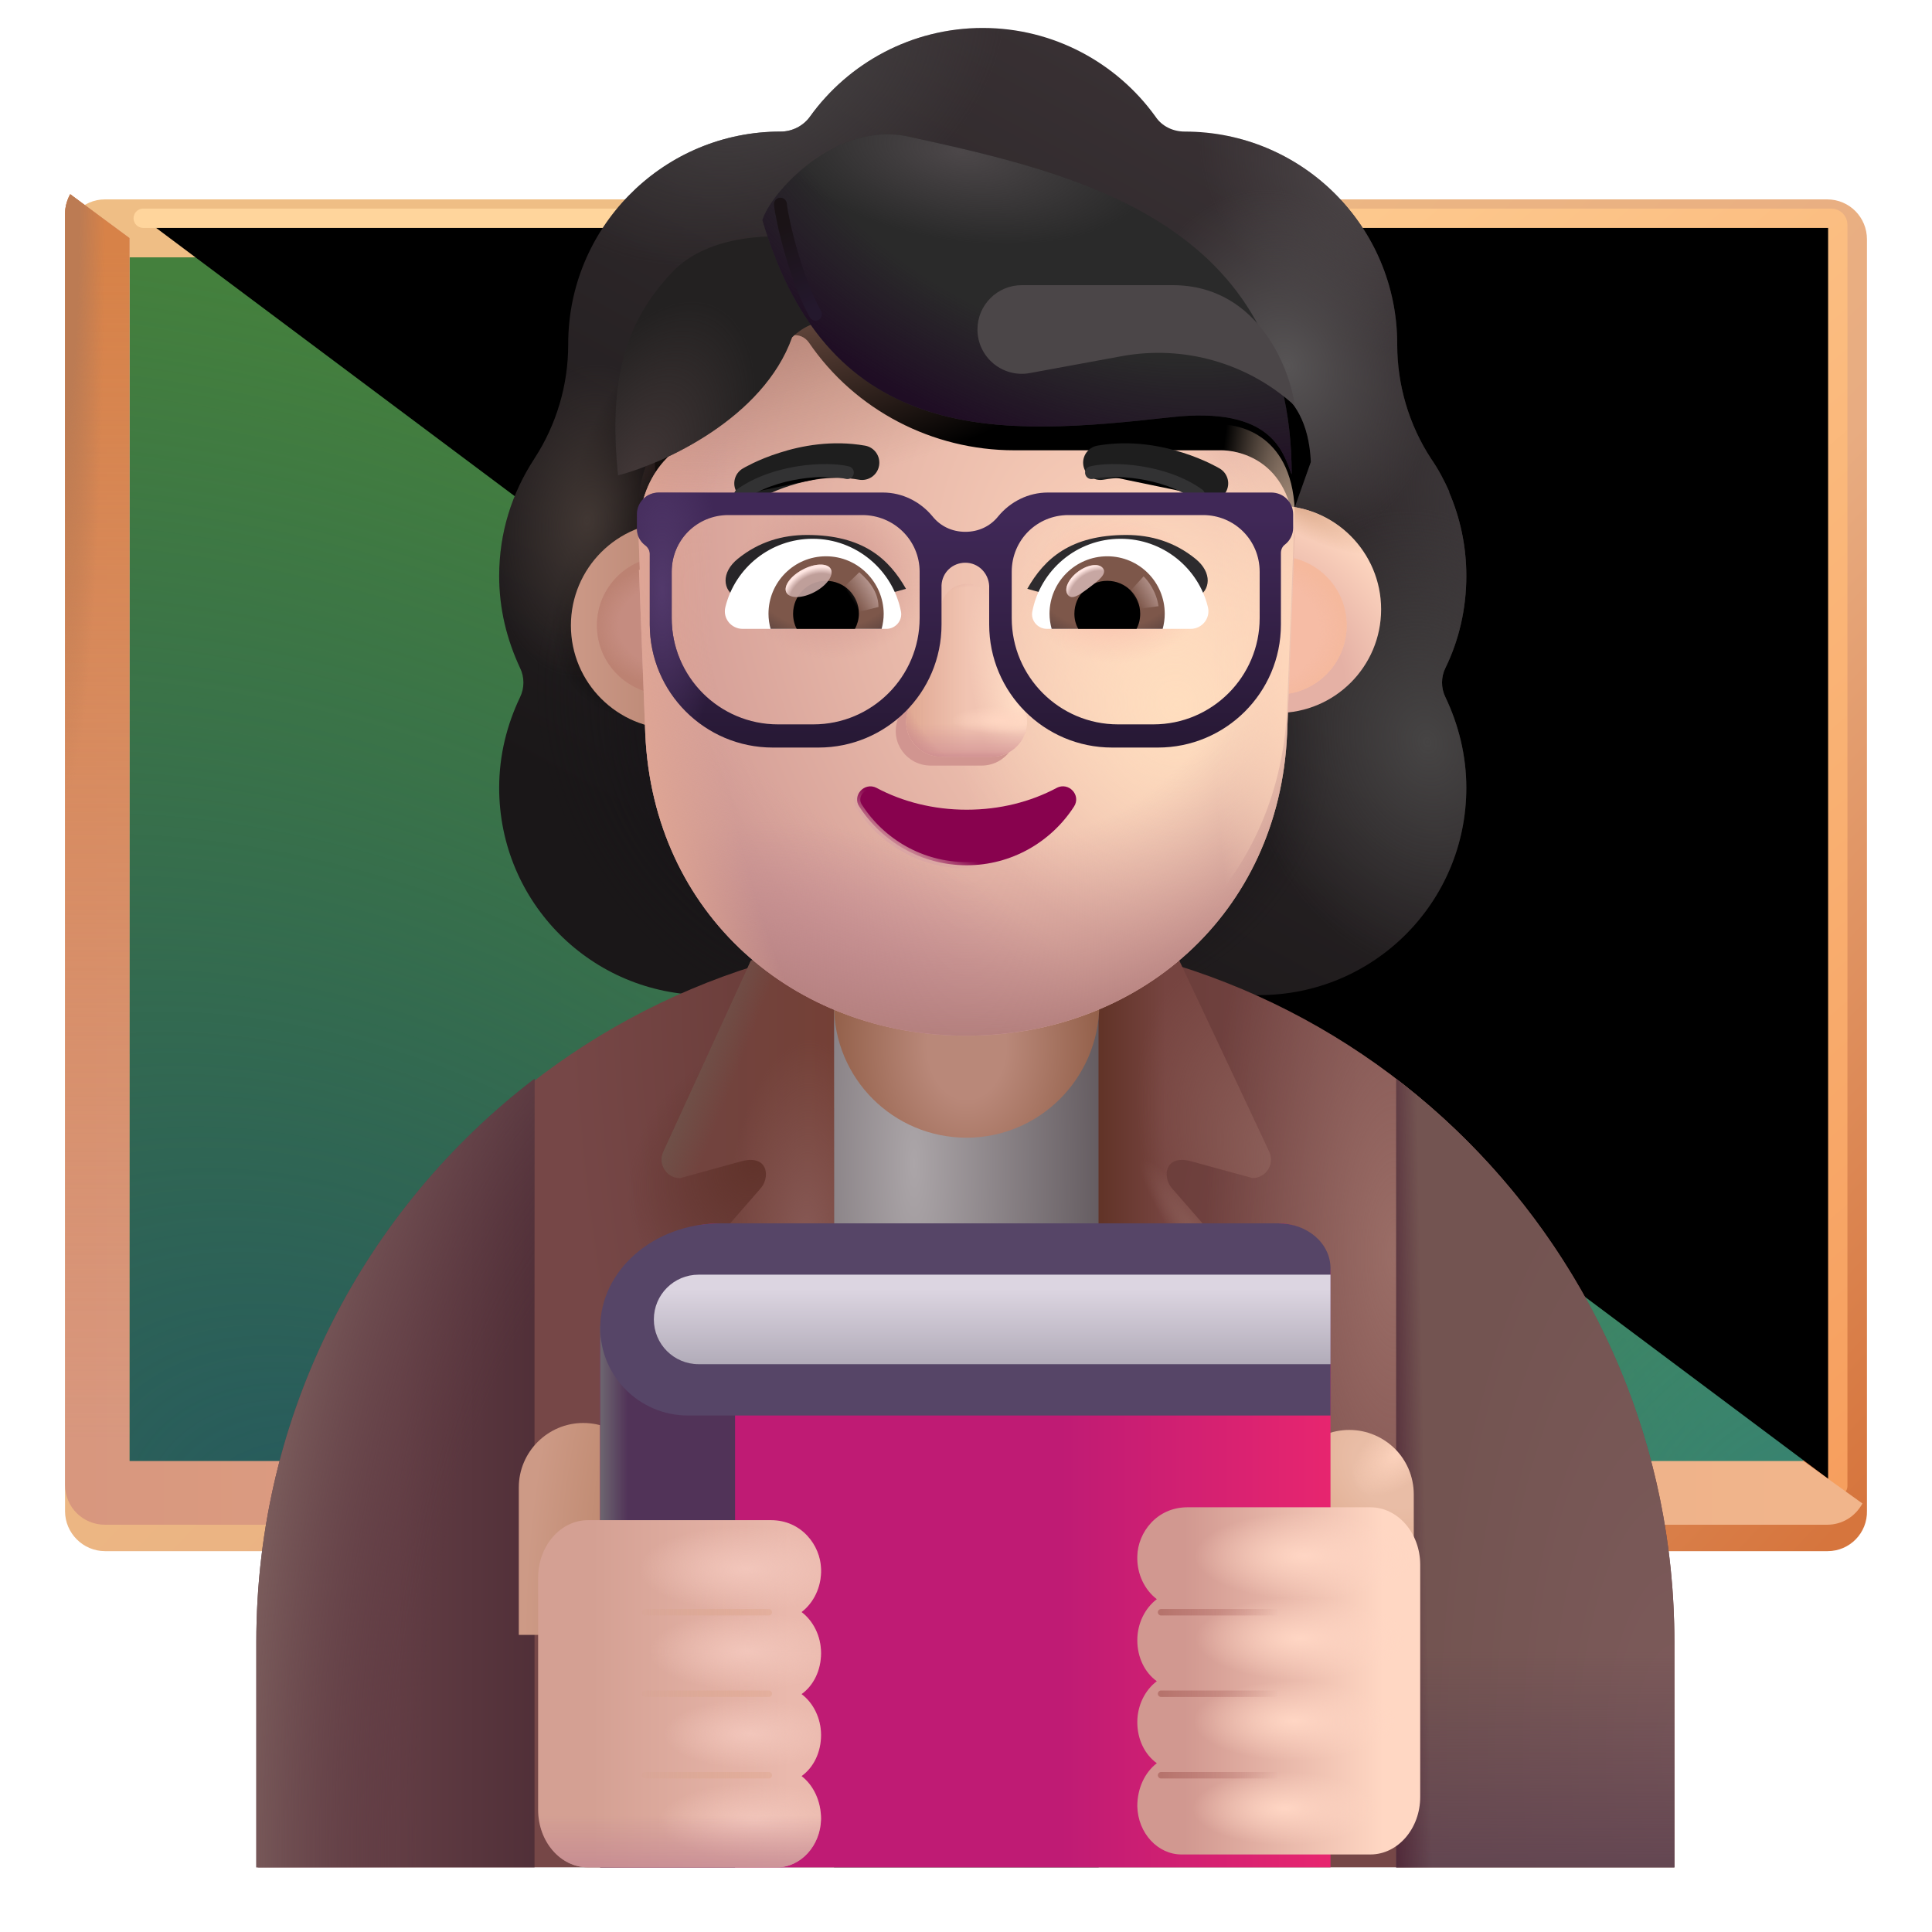 <svg viewBox="1 1 30 30" xmlns="http://www.w3.org/2000/svg">
<g filter="url(#filter0_i_4002_1668)">
<path d="M29.38 24.986H2.63C2.29 24.986 2.01 24.706 2.01 24.366V4.616C2.01 4.276 2.29 3.996 2.63 3.996H29.37C29.72 3.996 29.99 4.276 29.99 4.616V24.356C30 24.706 29.72 24.986 29.38 24.986Z" fill="url(#paint0_linear_4002_1668)"/>
</g>
<path d="M3.01 23.986V4.996H29V23.986H3.01Z" fill="url(#paint1_linear_4002_1668)"/>
<path d="M3.01 23.986V4.996H29V23.986H3.01Z" fill="url(#paint2_radial_4002_1668)"/>
<path d="M3.01 23.986V4.996H29V23.986H3.01Z" fill="url(#paint3_radial_4002_1668)"/>
<g filter="url(#filter1_f_4002_1668)">
<path d="M3.224 4.389H29.437C29.492 4.389 29.537 4.434 29.537 4.489V24.074" stroke="url(#paint4_linear_4002_1668)" stroke-width="0.3" stroke-linecap="round"/>
</g>
<g filter="url(#filter2_i_4002_1668)">
<path d="M29 23.986H3.01V4.996L2.09 4.316C2.04 4.406 2.01 4.516 2.01 4.616V24.356C2.01 24.706 2.29 24.976 2.63 24.976H29.37C29.61 24.976 29.81 24.846 29.92 24.646L29 23.986Z" fill="url(#paint5_linear_4002_1668)"/>
<path d="M29 23.986H3.01V4.996L2.09 4.316C2.04 4.406 2.01 4.516 2.01 4.616V24.356C2.01 24.706 2.29 24.976 2.63 24.976H29.37C29.61 24.976 29.81 24.846 29.92 24.646L29 23.986Z" fill="url(#paint6_linear_4002_1668)"/>
<path d="M29 23.986H3.01V4.996L2.09 4.316C2.04 4.406 2.01 4.516 2.01 4.616V24.356C2.01 24.706 2.29 24.976 2.63 24.976H29.37C29.61 24.976 29.81 24.846 29.92 24.646L29 23.986Z" fill="url(#paint7_radial_4002_1668)"/>
</g>
<g filter="url(#filter3_i_4002_1668)">
<path fill-rule="evenodd" clip-rule="evenodd" d="M23.195 12.121C23.407 11.686 23.519 11.2 23.519 10.694C23.519 10.227 23.423 9.789 23.25 9.389H23.256C23.175 9.208 23.085 9.037 22.974 8.876L22.972 8.873C22.628 8.347 22.446 7.729 22.446 7.102V7.092C22.446 5.27 20.969 3.793 19.147 3.793C18.965 3.793 18.793 3.712 18.692 3.56C18.095 2.73 17.113 2.184 16.01 2.184C14.907 2.184 13.925 2.73 13.328 3.56C13.227 3.702 13.055 3.793 12.873 3.793C12.844 3.793 12.816 3.793 12.787 3.794C11.005 3.839 9.573 5.299 9.573 7.092V7.102C9.573 7.729 9.391 8.347 9.047 8.873L9.045 8.877C8.702 9.402 8.501 10.018 8.501 10.694C8.501 11.211 8.622 11.686 8.825 12.121C8.895 12.263 8.895 12.435 8.825 12.577C8.622 13.002 8.501 13.477 8.501 13.983C8.501 15.765 9.938 17.202 11.719 17.202H20.301C22.082 17.202 23.519 15.765 23.519 13.983C23.519 13.477 23.397 13.002 23.195 12.577C23.124 12.435 23.124 12.263 23.195 12.121ZM10.935 9.449H10.923L12.121 11.805C12.245 14.607 13.338 11.805 16.01 11.805C18.681 11.805 19.846 14.924 19.969 12.121L21.105 8.924C21.052 7.679 20.149 7.592 19.969 7.592H16.749C15.478 7.592 14.278 6.97 13.56 5.919C13.437 5.745 13.181 5.776 13.099 5.97L13.017 6.164C12.791 6.725 12.36 7.153 11.827 7.398C11.812 7.403 11.794 7.411 11.776 7.419C11.758 7.426 11.74 7.434 11.725 7.439C11.489 7.562 10.935 7.929 10.914 8.878L10.925 9.184L10.935 9.449Z" fill="url(#paint8_linear_4002_1668)"/>
<path fill-rule="evenodd" clip-rule="evenodd" d="M23.195 12.121C23.407 11.686 23.519 11.2 23.519 10.694C23.519 10.227 23.423 9.789 23.25 9.389H23.256C23.175 9.208 23.085 9.037 22.974 8.876L22.972 8.873C22.628 8.347 22.446 7.729 22.446 7.102V7.092C22.446 5.27 20.969 3.793 19.147 3.793C18.965 3.793 18.793 3.712 18.692 3.56C18.095 2.73 17.113 2.184 16.01 2.184C14.907 2.184 13.925 2.73 13.328 3.56C13.227 3.702 13.055 3.793 12.873 3.793C12.844 3.793 12.816 3.793 12.787 3.794C11.005 3.839 9.573 5.299 9.573 7.092V7.102C9.573 7.729 9.391 8.347 9.047 8.873L9.045 8.877C8.702 9.402 8.501 10.018 8.501 10.694C8.501 11.211 8.622 11.686 8.825 12.121C8.895 12.263 8.895 12.435 8.825 12.577C8.622 13.002 8.501 13.477 8.501 13.983C8.501 15.765 9.938 17.202 11.719 17.202H20.301C22.082 17.202 23.519 15.765 23.519 13.983C23.519 13.477 23.397 13.002 23.195 12.577C23.124 12.435 23.124 12.263 23.195 12.121ZM10.935 9.449H10.923L12.121 11.805C12.245 14.607 13.338 11.805 16.01 11.805C18.681 11.805 19.846 14.924 19.969 12.121L21.105 8.924C21.052 7.679 20.149 7.592 19.969 7.592H16.749C15.478 7.592 14.278 6.97 13.56 5.919C13.437 5.745 13.181 5.776 13.099 5.97L13.017 6.164C12.791 6.725 12.36 7.153 11.827 7.398C11.812 7.403 11.794 7.411 11.776 7.419C11.758 7.426 11.74 7.434 11.725 7.439C11.489 7.562 10.935 7.929 10.914 8.878L10.925 9.184L10.935 9.449Z" fill="url(#paint9_radial_4002_1668)"/>
<path fill-rule="evenodd" clip-rule="evenodd" d="M23.195 12.121C23.407 11.686 23.519 11.2 23.519 10.694C23.519 10.227 23.423 9.789 23.25 9.389H23.256C23.175 9.208 23.085 9.037 22.974 8.876L22.972 8.873C22.628 8.347 22.446 7.729 22.446 7.102V7.092C22.446 5.27 20.969 3.793 19.147 3.793C18.965 3.793 18.793 3.712 18.692 3.56C18.095 2.73 17.113 2.184 16.01 2.184C14.907 2.184 13.925 2.73 13.328 3.56C13.227 3.702 13.055 3.793 12.873 3.793C12.844 3.793 12.816 3.793 12.787 3.794C11.005 3.839 9.573 5.299 9.573 7.092V7.102C9.573 7.729 9.391 8.347 9.047 8.873L9.045 8.877C8.702 9.402 8.501 10.018 8.501 10.694C8.501 11.211 8.622 11.686 8.825 12.121C8.895 12.263 8.895 12.435 8.825 12.577C8.622 13.002 8.501 13.477 8.501 13.983C8.501 15.765 9.938 17.202 11.719 17.202H20.301C22.082 17.202 23.519 15.765 23.519 13.983C23.519 13.477 23.397 13.002 23.195 12.577C23.124 12.435 23.124 12.263 23.195 12.121ZM10.935 9.449H10.923L12.121 11.805C12.245 14.607 13.338 11.805 16.01 11.805C18.681 11.805 19.846 14.924 19.969 12.121L21.105 8.924C21.052 7.679 20.149 7.592 19.969 7.592H16.749C15.478 7.592 14.278 6.97 13.56 5.919C13.437 5.745 13.181 5.776 13.099 5.97L13.017 6.164C12.791 6.725 12.36 7.153 11.827 7.398C11.812 7.403 11.794 7.411 11.776 7.419C11.758 7.426 11.74 7.434 11.725 7.439C11.489 7.562 10.935 7.929 10.914 8.878L10.925 9.184L10.935 9.449Z" fill="url(#paint10_radial_4002_1668)"/>
<path fill-rule="evenodd" clip-rule="evenodd" d="M23.195 12.121C23.407 11.686 23.519 11.2 23.519 10.694C23.519 10.227 23.423 9.789 23.25 9.389H23.256C23.175 9.208 23.085 9.037 22.974 8.876L22.972 8.873C22.628 8.347 22.446 7.729 22.446 7.102V7.092C22.446 5.27 20.969 3.793 19.147 3.793C18.965 3.793 18.793 3.712 18.692 3.56C18.095 2.73 17.113 2.184 16.01 2.184C14.907 2.184 13.925 2.73 13.328 3.56C13.227 3.702 13.055 3.793 12.873 3.793C12.844 3.793 12.816 3.793 12.787 3.794C11.005 3.839 9.573 5.299 9.573 7.092V7.102C9.573 7.729 9.391 8.347 9.047 8.873L9.045 8.877C8.702 9.402 8.501 10.018 8.501 10.694C8.501 11.211 8.622 11.686 8.825 12.121C8.895 12.263 8.895 12.435 8.825 12.577C8.622 13.002 8.501 13.477 8.501 13.983C8.501 15.765 9.938 17.202 11.719 17.202H20.301C22.082 17.202 23.519 15.765 23.519 13.983C23.519 13.477 23.397 13.002 23.195 12.577C23.124 12.435 23.124 12.263 23.195 12.121ZM10.935 9.449H10.923L12.121 11.805C12.245 14.607 13.338 11.805 16.01 11.805C18.681 11.805 19.846 14.924 19.969 12.121L21.105 8.924C21.052 7.679 20.149 7.592 19.969 7.592H16.749C15.478 7.592 14.278 6.97 13.56 5.919C13.437 5.745 13.181 5.776 13.099 5.97L13.017 6.164C12.791 6.725 12.36 7.153 11.827 7.398C11.812 7.403 11.794 7.411 11.776 7.419C11.758 7.426 11.74 7.434 11.725 7.439C11.489 7.562 10.935 7.929 10.914 8.878L10.925 9.184L10.935 9.449Z" fill="url(#paint11_radial_4002_1668)"/>
<path fill-rule="evenodd" clip-rule="evenodd" d="M23.195 12.121C23.407 11.686 23.519 11.2 23.519 10.694C23.519 10.227 23.423 9.789 23.25 9.389H23.256C23.175 9.208 23.085 9.037 22.974 8.876L22.972 8.873C22.628 8.347 22.446 7.729 22.446 7.102V7.092C22.446 5.27 20.969 3.793 19.147 3.793C18.965 3.793 18.793 3.712 18.692 3.56C18.095 2.73 17.113 2.184 16.01 2.184C14.907 2.184 13.925 2.73 13.328 3.56C13.227 3.702 13.055 3.793 12.873 3.793C12.844 3.793 12.816 3.793 12.787 3.794C11.005 3.839 9.573 5.299 9.573 7.092V7.102C9.573 7.729 9.391 8.347 9.047 8.873L9.045 8.877C8.702 9.402 8.501 10.018 8.501 10.694C8.501 11.211 8.622 11.686 8.825 12.121C8.895 12.263 8.895 12.435 8.825 12.577C8.622 13.002 8.501 13.477 8.501 13.983C8.501 15.765 9.938 17.202 11.719 17.202H20.301C22.082 17.202 23.519 15.765 23.519 13.983C23.519 13.477 23.397 13.002 23.195 12.577C23.124 12.435 23.124 12.263 23.195 12.121ZM10.935 9.449H10.923L12.121 11.805C12.245 14.607 13.338 11.805 16.01 11.805C18.681 11.805 19.846 14.924 19.969 12.121L21.105 8.924C21.052 7.679 20.149 7.592 19.969 7.592H16.749C15.478 7.592 14.278 6.97 13.56 5.919C13.437 5.745 13.181 5.776 13.099 5.97L13.017 6.164C12.791 6.725 12.36 7.153 11.827 7.398C11.812 7.403 11.794 7.411 11.776 7.419C11.758 7.426 11.74 7.434 11.725 7.439C11.489 7.562 10.935 7.929 10.914 8.878L10.925 9.184L10.935 9.449Z" fill="url(#paint12_radial_4002_1668)"/>
<path fill-rule="evenodd" clip-rule="evenodd" d="M23.195 12.121C23.407 11.686 23.519 11.2 23.519 10.694C23.519 10.227 23.423 9.789 23.25 9.389H23.256C23.175 9.208 23.085 9.037 22.974 8.876L22.972 8.873C22.628 8.347 22.446 7.729 22.446 7.102V7.092C22.446 5.27 20.969 3.793 19.147 3.793C18.965 3.793 18.793 3.712 18.692 3.56C18.095 2.73 17.113 2.184 16.01 2.184C14.907 2.184 13.925 2.73 13.328 3.56C13.227 3.702 13.055 3.793 12.873 3.793C12.844 3.793 12.816 3.793 12.787 3.794C11.005 3.839 9.573 5.299 9.573 7.092V7.102C9.573 7.729 9.391 8.347 9.047 8.873L9.045 8.877C8.702 9.402 8.501 10.018 8.501 10.694C8.501 11.211 8.622 11.686 8.825 12.121C8.895 12.263 8.895 12.435 8.825 12.577C8.622 13.002 8.501 13.477 8.501 13.983C8.501 15.765 9.938 17.202 11.719 17.202H20.301C22.082 17.202 23.519 15.765 23.519 13.983C23.519 13.477 23.397 13.002 23.195 12.577C23.124 12.435 23.124 12.263 23.195 12.121ZM10.935 9.449H10.923L12.121 11.805C12.245 14.607 13.338 11.805 16.01 11.805C18.681 11.805 19.846 14.924 19.969 12.121L21.105 8.924C21.052 7.679 20.149 7.592 19.969 7.592H16.749C15.478 7.592 14.278 6.97 13.56 5.919C13.437 5.745 13.181 5.776 13.099 5.97L13.017 6.164C12.791 6.725 12.36 7.153 11.827 7.398C11.812 7.403 11.794 7.411 11.776 7.419C11.758 7.426 11.74 7.434 11.725 7.439C11.489 7.562 10.935 7.929 10.914 8.878L10.925 9.184L10.935 9.449Z" fill="url(#paint13_radial_4002_1668)"/>
<path fill-rule="evenodd" clip-rule="evenodd" d="M23.195 12.121C23.407 11.686 23.519 11.2 23.519 10.694C23.519 10.227 23.423 9.789 23.25 9.389H23.256C23.175 9.208 23.085 9.037 22.974 8.876L22.972 8.873C22.628 8.347 22.446 7.729 22.446 7.102V7.092C22.446 5.27 20.969 3.793 19.147 3.793C18.965 3.793 18.793 3.712 18.692 3.56C18.095 2.73 17.113 2.184 16.01 2.184C14.907 2.184 13.925 2.73 13.328 3.56C13.227 3.702 13.055 3.793 12.873 3.793C12.844 3.793 12.816 3.793 12.787 3.794C11.005 3.839 9.573 5.299 9.573 7.092V7.102C9.573 7.729 9.391 8.347 9.047 8.873L9.045 8.877C8.702 9.402 8.501 10.018 8.501 10.694C8.501 11.211 8.622 11.686 8.825 12.121C8.895 12.263 8.895 12.435 8.825 12.577C8.622 13.002 8.501 13.477 8.501 13.983C8.501 15.765 9.938 17.202 11.719 17.202H20.301C22.082 17.202 23.519 15.765 23.519 13.983C23.519 13.477 23.397 13.002 23.195 12.577C23.124 12.435 23.124 12.263 23.195 12.121ZM10.935 9.449H10.923L12.121 11.805C12.245 14.607 13.338 11.805 16.01 11.805C18.681 11.805 19.846 14.924 19.969 12.121L21.105 8.924C21.052 7.679 20.149 7.592 19.969 7.592H16.749C15.478 7.592 14.278 6.97 13.56 5.919C13.437 5.745 13.181 5.776 13.099 5.97L13.017 6.164C12.791 6.725 12.36 7.153 11.827 7.398C11.812 7.403 11.794 7.411 11.776 7.419C11.758 7.426 11.74 7.434 11.725 7.439C11.489 7.562 10.935 7.929 10.914 8.878L10.925 9.184L10.935 9.449Z" fill="url(#paint14_radial_4002_1668)"/>
<path fill-rule="evenodd" clip-rule="evenodd" d="M23.195 12.121C23.407 11.686 23.519 11.2 23.519 10.694C23.519 10.227 23.423 9.789 23.25 9.389H23.256C23.175 9.208 23.085 9.037 22.974 8.876L22.972 8.873C22.628 8.347 22.446 7.729 22.446 7.102V7.092C22.446 5.27 20.969 3.793 19.147 3.793C18.965 3.793 18.793 3.712 18.692 3.56C18.095 2.73 17.113 2.184 16.01 2.184C14.907 2.184 13.925 2.73 13.328 3.56C13.227 3.702 13.055 3.793 12.873 3.793C12.844 3.793 12.816 3.793 12.787 3.794C11.005 3.839 9.573 5.299 9.573 7.092V7.102C9.573 7.729 9.391 8.347 9.047 8.873L9.045 8.877C8.702 9.402 8.501 10.018 8.501 10.694C8.501 11.211 8.622 11.686 8.825 12.121C8.895 12.263 8.895 12.435 8.825 12.577C8.622 13.002 8.501 13.477 8.501 13.983C8.501 15.765 9.938 17.202 11.719 17.202H20.301C22.082 17.202 23.519 15.765 23.519 13.983C23.519 13.477 23.397 13.002 23.195 12.577C23.124 12.435 23.124 12.263 23.195 12.121ZM10.935 9.449H10.923L12.121 11.805C12.245 14.607 13.338 11.805 16.01 11.805C18.681 11.805 19.846 14.924 19.969 12.121L21.105 8.924C21.052 7.679 20.149 7.592 19.969 7.592H16.749C15.478 7.592 14.278 6.97 13.56 5.919C13.437 5.745 13.181 5.776 13.099 5.97L13.017 6.164C12.791 6.725 12.36 7.153 11.827 7.398C11.812 7.403 11.794 7.411 11.776 7.419C11.758 7.426 11.74 7.434 11.725 7.439C11.489 7.562 10.935 7.929 10.914 8.878L10.925 9.184L10.935 9.449Z" fill="url(#paint15_radial_4002_1668)"/>
<path fill-rule="evenodd" clip-rule="evenodd" d="M23.195 12.121C23.407 11.686 23.519 11.2 23.519 10.694C23.519 10.227 23.423 9.789 23.25 9.389H23.256C23.175 9.208 23.085 9.037 22.974 8.876L22.972 8.873C22.628 8.347 22.446 7.729 22.446 7.102V7.092C22.446 5.27 20.969 3.793 19.147 3.793C18.965 3.793 18.793 3.712 18.692 3.56C18.095 2.73 17.113 2.184 16.01 2.184C14.907 2.184 13.925 2.73 13.328 3.56C13.227 3.702 13.055 3.793 12.873 3.793C12.844 3.793 12.816 3.793 12.787 3.794C11.005 3.839 9.573 5.299 9.573 7.092V7.102C9.573 7.729 9.391 8.347 9.047 8.873L9.045 8.877C8.702 9.402 8.501 10.018 8.501 10.694C8.501 11.211 8.622 11.686 8.825 12.121C8.895 12.263 8.895 12.435 8.825 12.577C8.622 13.002 8.501 13.477 8.501 13.983C8.501 15.765 9.938 17.202 11.719 17.202H20.301C22.082 17.202 23.519 15.765 23.519 13.983C23.519 13.477 23.397 13.002 23.195 12.577C23.124 12.435 23.124 12.263 23.195 12.121ZM10.935 9.449H10.923L12.121 11.805C12.245 14.607 13.338 11.805 16.01 11.805C18.681 11.805 19.846 14.924 19.969 12.121L21.105 8.924C21.052 7.679 20.149 7.592 19.969 7.592H16.749C15.478 7.592 14.278 6.97 13.56 5.919C13.437 5.745 13.181 5.776 13.099 5.97L13.017 6.164C12.791 6.725 12.36 7.153 11.827 7.398C11.812 7.403 11.794 7.411 11.776 7.419C11.758 7.426 11.74 7.434 11.725 7.439C11.489 7.562 10.935 7.929 10.914 8.878L10.925 9.184L10.935 9.449Z" fill="url(#paint16_radial_4002_1668)"/>
<path fill-rule="evenodd" clip-rule="evenodd" d="M23.195 12.121C23.407 11.686 23.519 11.2 23.519 10.694C23.519 10.227 23.423 9.789 23.25 9.389H23.256C23.175 9.208 23.085 9.037 22.974 8.876L22.972 8.873C22.628 8.347 22.446 7.729 22.446 7.102V7.092C22.446 5.27 20.969 3.793 19.147 3.793C18.965 3.793 18.793 3.712 18.692 3.56C18.095 2.73 17.113 2.184 16.01 2.184C14.907 2.184 13.925 2.73 13.328 3.56C13.227 3.702 13.055 3.793 12.873 3.793C12.844 3.793 12.816 3.793 12.787 3.794C11.005 3.839 9.573 5.299 9.573 7.092V7.102C9.573 7.729 9.391 8.347 9.047 8.873L9.045 8.877C8.702 9.402 8.501 10.018 8.501 10.694C8.501 11.211 8.622 11.686 8.825 12.121C8.895 12.263 8.895 12.435 8.825 12.577C8.622 13.002 8.501 13.477 8.501 13.983C8.501 15.765 9.938 17.202 11.719 17.202H20.301C22.082 17.202 23.519 15.765 23.519 13.983C23.519 13.477 23.397 13.002 23.195 12.577C23.124 12.435 23.124 12.263 23.195 12.121ZM10.935 9.449H10.923L12.121 11.805C12.245 14.607 13.338 11.805 16.01 11.805C18.681 11.805 19.846 14.924 19.969 12.121L21.105 8.924C21.052 7.679 20.149 7.592 19.969 7.592H16.749C15.478 7.592 14.278 6.97 13.56 5.919C13.437 5.745 13.181 5.776 13.099 5.97L13.017 6.164C12.791 6.725 12.36 7.153 11.827 7.398C11.812 7.403 11.794 7.411 11.776 7.419C11.758 7.426 11.74 7.434 11.725 7.439C11.489 7.562 10.935 7.929 10.914 8.878L10.925 9.184L10.935 9.449Z" fill="url(#paint17_radial_4002_1668)"/>
<path fill-rule="evenodd" clip-rule="evenodd" d="M23.195 12.121C23.407 11.686 23.519 11.2 23.519 10.694C23.519 10.227 23.423 9.789 23.25 9.389H23.256C23.175 9.208 23.085 9.037 22.974 8.876L22.972 8.873C22.628 8.347 22.446 7.729 22.446 7.102V7.092C22.446 5.27 20.969 3.793 19.147 3.793C18.965 3.793 18.793 3.712 18.692 3.56C18.095 2.73 17.113 2.184 16.01 2.184C14.907 2.184 13.925 2.73 13.328 3.56C13.227 3.702 13.055 3.793 12.873 3.793C12.844 3.793 12.816 3.793 12.787 3.794C11.005 3.839 9.573 5.299 9.573 7.092V7.102C9.573 7.729 9.391 8.347 9.047 8.873L9.045 8.877C8.702 9.402 8.501 10.018 8.501 10.694C8.501 11.211 8.622 11.686 8.825 12.121C8.895 12.263 8.895 12.435 8.825 12.577C8.622 13.002 8.501 13.477 8.501 13.983C8.501 15.765 9.938 17.202 11.719 17.202H20.301C22.082 17.202 23.519 15.765 23.519 13.983C23.519 13.477 23.397 13.002 23.195 12.577C23.124 12.435 23.124 12.263 23.195 12.121ZM10.935 9.449H10.923L12.121 11.805C12.245 14.607 13.338 11.805 16.01 11.805C18.681 11.805 19.846 14.924 19.969 12.121L21.105 8.924C21.052 7.679 20.149 7.592 19.969 7.592H16.749C15.478 7.592 14.278 6.97 13.56 5.919C13.437 5.745 13.181 5.776 13.099 5.97L13.017 6.164C12.791 6.725 12.36 7.153 11.827 7.398C11.812 7.403 11.794 7.411 11.776 7.419C11.758 7.426 11.74 7.434 11.725 7.439C11.489 7.562 10.935 7.929 10.914 8.878L10.925 9.184L10.935 9.449Z" fill="url(#paint18_radial_4002_1668)"/>
</g>
<path d="M16.01 15.496C9.94 15.496 5.01 20.416 5.01 26.496V29.996C7.486 29.996 25.006 29.996 27 29.996V26.496C27 20.416 22.08 15.496 16.01 15.496Z" fill="url(#paint19_radial_4002_1668)"/>
<path d="M16.01 15.496C9.94 15.496 5.01 20.416 5.01 26.496V29.996C7.486 29.996 25.006 29.996 27 29.996V26.496C27 20.416 22.08 15.496 16.01 15.496Z" fill="url(#paint20_radial_4002_1668)"/>
<path d="M16.01 15.496C9.94 15.496 5.01 20.416 5.01 26.496V29.996C7.486 29.996 25.006 29.996 27 29.996V26.496C27 20.416 22.08 15.496 16.01 15.496Z" fill="url(#paint21_radial_4002_1668)"/>
<path d="M22.68 29.996V17.751C25.306 19.76 27 22.928 27 26.496V29.996H22.68Z" fill="url(#paint22_radial_4002_1668)"/>
<path d="M22.68 29.996V17.751C25.306 19.76 27 22.928 27 26.496V29.996H22.68Z" fill="url(#paint23_linear_4002_1668)"/>
<path d="M22.68 29.996V17.751C25.306 19.76 27 22.928 27 26.496V29.996H22.68Z" fill="url(#paint24_linear_4002_1668)"/>
<path d="M9.3 29.996V17.751C6.674 19.76 4.98 22.928 4.98 26.496V29.996H9.3Z" fill="url(#paint25_linear_4002_1668)"/>
<path d="M9.3 29.996V17.751C6.674 19.76 4.98 22.928 4.98 26.496V29.996H9.3Z" fill="url(#paint26_radial_4002_1668)"/>
<path d="M18.06 15.172H13.95V29.996H18.06V15.172Z" fill="url(#paint27_radial_4002_1668)"/>
<g filter="url(#filter4_i_4002_1668)">
<path d="M19.301 15.992L20.71 18.984C20.8 19.174 20.66 19.394 20.45 19.394L19.486 19.129C19.064 19.023 19.05 19.406 19.21 19.566L20.57 21.126C20.83 21.386 20.93 21.776 20.8 22.126L18.06 29.996V15.617L19.301 15.992Z" fill="url(#paint28_linear_4002_1668)"/>
<path d="M19.301 15.992L20.71 18.984C20.8 19.174 20.66 19.394 20.45 19.394L19.486 19.129C19.064 19.023 19.05 19.406 19.21 19.566L20.57 21.126C20.83 21.386 20.93 21.776 20.8 22.126L18.06 29.996V15.617L19.301 15.992Z" fill="url(#paint29_radial_4002_1668)"/>
<path d="M19.301 15.992L20.71 18.984C20.8 19.174 20.66 19.394 20.45 19.394L19.486 19.129C19.064 19.023 19.05 19.406 19.21 19.566L20.57 21.126C20.83 21.386 20.93 21.776 20.8 22.126L18.06 29.996V15.617L19.301 15.992Z" fill="url(#paint30_radial_4002_1668)"/>
<path d="M19.301 15.992L20.71 18.984C20.8 19.174 20.66 19.394 20.45 19.394L19.486 19.129C19.064 19.023 19.05 19.406 19.21 19.566L20.57 21.126C20.83 21.386 20.93 21.776 20.8 22.126L18.06 29.996V15.617L19.301 15.992Z" fill="url(#paint31_radial_4002_1668)"/>
</g>
<g filter="url(#filter5_i_4002_1668)">
<path d="M12.66 16.016L11.3 18.984C11.21 19.174 11.35 19.394 11.56 19.394L12.524 19.129C12.945 19.023 12.96 19.406 12.8 19.566L11.44 21.126C11.18 21.386 11.08 21.776 11.21 22.126L13.95 29.996V15.609L12.66 16.016Z" fill="url(#paint32_linear_4002_1668)"/>
<path d="M12.66 16.016L11.3 18.984C11.21 19.174 11.35 19.394 11.56 19.394L12.524 19.129C12.945 19.023 12.96 19.406 12.8 19.566L11.44 21.126C11.18 21.386 11.08 21.776 11.21 22.126L13.95 29.996V15.609L12.66 16.016Z" fill="url(#paint33_radial_4002_1668)"/>
<path d="M12.66 16.016L11.3 18.984C11.21 19.174 11.35 19.394 11.56 19.394L12.524 19.129C12.945 19.023 12.96 19.406 12.8 19.566L11.44 21.126C11.18 21.386 11.08 21.776 11.21 22.126L13.95 29.996V15.609L12.66 16.016Z" fill="url(#paint34_linear_4002_1668)"/>
<path d="M12.66 16.016L11.3 18.984C11.21 19.174 11.35 19.394 11.56 19.394L12.524 19.129C12.945 19.023 12.96 19.406 12.8 19.566L11.44 21.126C11.18 21.386 11.08 21.776 11.21 22.126L13.95 29.996V15.609L12.66 16.016Z" fill="url(#paint35_radial_4002_1668)"/>
</g>
<path d="M16.01 18.666C14.87 18.666 13.95 17.746 13.95 16.606V14.046C13.95 12.906 14.87 11.986 16.01 11.986C17.15 11.986 18.07 12.906 18.07 14.046V16.606C18.06 17.746 17.14 18.666 16.01 18.666Z" fill="url(#paint36_radial_4002_1668)"/>
<g filter="url(#filter6_i_4002_1668)">
<path d="M22.053 23.104C22.603 23.104 23.053 23.554 23.053 24.104V26.394H21.053V24.104C21.053 23.554 21.493 23.104 22.053 23.104Z" fill="url(#paint37_radial_4002_1668)"/>
<path d="M22.053 23.104C22.603 23.104 23.053 23.554 23.053 24.104V26.394H21.053V24.104C21.053 23.554 21.493 23.104 22.053 23.104Z" fill="url(#paint38_radial_4002_1668)"/>
</g>
<g filter="url(#filter7_i_4002_1668)">
<path d="M9.956 23.096C9.406 23.096 8.956 23.546 8.956 24.096V26.386H10.956V24.096C10.956 23.546 10.516 23.096 9.956 23.096Z" fill="url(#paint39_radial_4002_1668)"/>
</g>
<path d="M10.32 21.876V29.996H21.66V20.806C21.66 20.356 21.3 19.996 20.85 19.996H12.21C11.16 19.986 10.32 20.836 10.32 21.876Z" fill="url(#paint40_linear_4002_1668)"/>
<path fill-rule="evenodd" clip-rule="evenodd" d="M12.414 29.996V21.59H10.32V29.996H12.414Z" fill="#513358"/>
<path fill-rule="evenodd" clip-rule="evenodd" d="M12.414 29.996V21.59H10.32V29.996H12.414Z" fill="url(#paint41_linear_4002_1668)"/>
<g filter="url(#filter8_i_4002_1668)">
<path d="M13.349 25.365C13.358 25.642 13.234 25.889 13.047 26.032C13.225 26.166 13.349 26.402 13.349 26.669C13.349 26.936 13.234 27.172 13.047 27.306C13.225 27.439 13.349 27.675 13.349 27.942C13.349 28.209 13.234 28.445 13.047 28.579C13.234 28.723 13.349 28.969 13.349 29.246C13.34 29.667 13.029 29.996 12.665 29.996H9.73C9.303 29.996 8.956 29.595 8.956 29.102V25.498C8.956 25.006 9.303 24.605 9.73 24.605H12.572C13.047 24.605 13.341 24.996 13.349 25.365Z" fill="url(#paint42_linear_4002_1668)"/>
<path d="M13.349 25.365C13.358 25.642 13.234 25.889 13.047 26.032C13.225 26.166 13.349 26.402 13.349 26.669C13.349 26.936 13.234 27.172 13.047 27.306C13.225 27.439 13.349 27.675 13.349 27.942C13.349 28.209 13.234 28.445 13.047 28.579C13.234 28.723 13.349 28.969 13.349 29.246C13.34 29.667 13.029 29.996 12.665 29.996H9.73C9.303 29.996 8.956 29.595 8.956 29.102V25.498C8.956 25.006 9.303 24.605 9.73 24.605H12.572C13.047 24.605 13.341 24.996 13.349 25.365Z" fill="url(#paint43_radial_4002_1668)"/>
<path d="M13.349 25.365C13.358 25.642 13.234 25.889 13.047 26.032C13.225 26.166 13.349 26.402 13.349 26.669C13.349 26.936 13.234 27.172 13.047 27.306C13.225 27.439 13.349 27.675 13.349 27.942C13.349 28.209 13.234 28.445 13.047 28.579C13.234 28.723 13.349 28.969 13.349 29.246C13.34 29.667 13.029 29.996 12.665 29.996H9.73C9.303 29.996 8.956 29.595 8.956 29.102V25.498C8.956 25.006 9.303 24.605 9.73 24.605H12.572C13.047 24.605 13.341 24.996 13.349 25.365Z" fill="url(#paint44_radial_4002_1668)"/>
<path d="M13.349 25.365C13.358 25.642 13.234 25.889 13.047 26.032C13.225 26.166 13.349 26.402 13.349 26.669C13.349 26.936 13.234 27.172 13.047 27.306C13.225 27.439 13.349 27.675 13.349 27.942C13.349 28.209 13.234 28.445 13.047 28.579C13.234 28.723 13.349 28.969 13.349 29.246C13.34 29.667 13.029 29.996 12.665 29.996H9.73C9.303 29.996 8.956 29.595 8.956 29.102V25.498C8.956 25.006 9.303 24.605 9.73 24.605H12.572C13.047 24.605 13.341 24.996 13.349 25.365Z" fill="url(#paint45_radial_4002_1668)"/>
<path d="M13.349 25.365C13.358 25.642 13.234 25.889 13.047 26.032C13.225 26.166 13.349 26.402 13.349 26.669C13.349 26.936 13.234 27.172 13.047 27.306C13.225 27.439 13.349 27.675 13.349 27.942C13.349 28.209 13.234 28.445 13.047 28.579C13.234 28.723 13.349 28.969 13.349 29.246C13.34 29.667 13.029 29.996 12.665 29.996H9.73C9.303 29.996 8.956 29.595 8.956 29.102V25.498C8.956 25.006 9.303 24.605 9.73 24.605H12.572C13.047 24.605 13.341 24.996 13.349 25.365Z" fill="url(#paint46_radial_4002_1668)"/>
<path d="M13.349 25.365C13.358 25.642 13.234 25.889 13.047 26.032C13.225 26.166 13.349 26.402 13.349 26.669C13.349 26.936 13.234 27.172 13.047 27.306C13.225 27.439 13.349 27.675 13.349 27.942C13.349 28.209 13.234 28.445 13.047 28.579C13.234 28.723 13.349 28.969 13.349 29.246C13.34 29.667 13.029 29.996 12.665 29.996H9.73C9.303 29.996 8.956 29.595 8.956 29.102V25.498C8.956 25.006 9.303 24.605 9.73 24.605H12.572C13.047 24.605 13.341 24.996 13.349 25.365Z" fill="url(#paint47_linear_4002_1668)"/>
</g>
<g filter="url(#filter9_ii_4002_1668)">
<path d="M18.66 25.365C18.651 25.642 18.776 25.889 18.963 26.032C18.785 26.166 18.66 26.402 18.66 26.669C18.66 26.936 18.776 27.172 18.963 27.306C18.785 27.439 18.66 27.675 18.66 27.942C18.66 28.209 18.776 28.445 18.963 28.579C18.776 28.723 18.66 28.969 18.66 29.246C18.669 29.667 18.98 29.996 19.345 29.996H22.28C22.706 29.996 23.053 29.595 23.053 29.102V25.498C23.053 25.006 22.706 24.605 22.28 24.605H19.438C18.963 24.605 18.668 24.996 18.66 25.365Z" fill="url(#paint48_linear_4002_1668)"/>
<path d="M18.66 25.365C18.651 25.642 18.776 25.889 18.963 26.032C18.785 26.166 18.66 26.402 18.66 26.669C18.66 26.936 18.776 27.172 18.963 27.306C18.785 27.439 18.66 27.675 18.66 27.942C18.66 28.209 18.776 28.445 18.963 28.579C18.776 28.723 18.66 28.969 18.66 29.246C18.669 29.667 18.98 29.996 19.345 29.996H22.28C22.706 29.996 23.053 29.595 23.053 29.102V25.498C23.053 25.006 22.706 24.605 22.28 24.605H19.438C18.963 24.605 18.668 24.996 18.66 25.365Z" fill="url(#paint49_radial_4002_1668)"/>
<path d="M18.66 25.365C18.651 25.642 18.776 25.889 18.963 26.032C18.785 26.166 18.66 26.402 18.66 26.669C18.66 26.936 18.776 27.172 18.963 27.306C18.785 27.439 18.66 27.675 18.66 27.942C18.66 28.209 18.776 28.445 18.963 28.579C18.776 28.723 18.66 28.969 18.66 29.246C18.669 29.667 18.98 29.996 19.345 29.996H22.28C22.706 29.996 23.053 29.595 23.053 29.102V25.498C23.053 25.006 22.706 24.605 22.28 24.605H19.438C18.963 24.605 18.668 24.996 18.66 25.365Z" fill="url(#paint50_radial_4002_1668)"/>
<path d="M18.66 25.365C18.651 25.642 18.776 25.889 18.963 26.032C18.785 26.166 18.66 26.402 18.66 26.669C18.66 26.936 18.776 27.172 18.963 27.306C18.785 27.439 18.66 27.675 18.66 27.942C18.66 28.209 18.776 28.445 18.963 28.579C18.776 28.723 18.66 28.969 18.66 29.246C18.669 29.667 18.98 29.996 19.345 29.996H22.28C22.706 29.996 23.053 29.595 23.053 29.102V25.498C23.053 25.006 22.706 24.605 22.28 24.605H19.438C18.963 24.605 18.668 24.996 18.66 25.365Z" fill="url(#paint51_radial_4002_1668)"/>
<path d="M18.66 25.365C18.651 25.642 18.776 25.889 18.963 26.032C18.785 26.166 18.66 26.402 18.66 26.669C18.66 26.936 18.776 27.172 18.963 27.306C18.785 27.439 18.66 27.675 18.66 27.942C18.66 28.209 18.776 28.445 18.963 28.579C18.776 28.723 18.66 28.969 18.66 29.246C18.669 29.667 18.98 29.996 19.345 29.996H22.28C22.706 29.996 23.053 29.595 23.053 29.102V25.498C23.053 25.006 22.706 24.605 22.28 24.605H19.438C18.963 24.605 18.668 24.996 18.66 25.365Z" fill="url(#paint52_radial_4002_1668)"/>
</g>
<path d="M21.66 22.98V20.695C21.66 20.306 21.3 19.996 20.85 19.996H12.21C12.204 19.996 12.198 19.996 12.192 19.996H12.191C11.15 19.996 10.32 20.726 10.32 21.617V21.617C10.32 22.37 10.93 22.98 11.683 22.98H21.66Z" fill="url(#paint53_linear_4002_1668)"/>
<path d="M11.153 21.488C11.153 21.104 11.464 20.793 11.848 20.793H21.66V22.183H11.848C11.464 22.183 11.153 21.872 11.153 21.488Z" fill="url(#paint54_linear_4002_1668)"/>
<g filter="url(#filter10_f_4002_1668)">
<path d="M19.029 26.035H20.951" stroke="url(#paint55_linear_4002_1668)" stroke-width="0.1" stroke-linecap="round"/>
</g>
<g filter="url(#filter11_f_4002_1668)">
<path d="M12.938 26.035H11.016" stroke="url(#paint56_linear_4002_1668)" stroke-width="0.1" stroke-linecap="round"/>
</g>
<g filter="url(#filter12_f_4002_1668)">
<path d="M19.029 27.3H20.951" stroke="url(#paint57_linear_4002_1668)" stroke-width="0.1" stroke-linecap="round"/>
</g>
<g filter="url(#filter13_f_4002_1668)">
<path d="M12.938 27.3H11.016" stroke="url(#paint58_linear_4002_1668)" stroke-width="0.1" stroke-linecap="round"/>
</g>
<g filter="url(#filter14_f_4002_1668)">
<path d="M19.029 28.566H20.951" stroke="url(#paint59_linear_4002_1668)" stroke-width="0.1" stroke-linecap="round"/>
</g>
<g filter="url(#filter15_f_4002_1668)">
<path d="M12.938 28.566H11.016" stroke="url(#paint60_linear_4002_1668)" stroke-width="0.1" stroke-linecap="round"/>
</g>
<g filter="url(#filter16_i_4002_1668)">
<path d="M11.324 12.321C12.213 12.321 12.933 11.6 12.933 10.712C12.933 9.823 12.213 9.103 11.324 9.103C10.435 9.103 9.715 9.823 9.715 10.712C9.715 11.6 10.435 12.321 11.324 12.321Z" fill="url(#paint61_linear_4002_1668)"/>
</g>
<g filter="url(#filter17_i_4002_1668)">
<path d="M20.837 12.321C21.726 12.321 22.446 11.6 22.446 10.712C22.446 9.823 21.726 9.103 20.837 9.103C19.948 9.103 19.228 9.823 19.228 10.712C19.228 11.6 19.948 12.321 20.837 12.321Z" fill="url(#paint62_radial_4002_1668)"/>
<path d="M20.837 12.321C21.726 12.321 22.446 11.6 22.446 10.712C22.446 9.823 21.726 9.103 20.837 9.103C19.948 9.103 19.228 9.823 19.228 10.712C19.228 11.6 19.948 12.321 20.837 12.321Z" fill="url(#paint63_radial_4002_1668)"/>
</g>
<g filter="url(#filter18_f_4002_1668)">
<path d="M20.837 11.786C21.43 11.786 21.911 11.305 21.911 10.712C21.911 10.119 21.43 9.638 20.837 9.638C20.244 9.638 19.763 10.119 19.763 10.712C19.763 11.305 20.244 11.786 20.837 11.786Z" fill="#F6BCA5"/>
<path d="M20.837 11.786C21.43 11.786 21.911 11.305 21.911 10.712C21.911 10.119 21.43 9.638 20.837 9.638C20.244 9.638 19.763 10.119 19.763 10.712C19.763 11.305 20.244 11.786 20.837 11.786Z" fill="url(#paint64_radial_4002_1668)"/>
</g>
<g filter="url(#filter19_f_4002_1668)">
<path d="M11.343 11.786C11.937 11.786 12.418 11.305 12.418 10.712C12.418 10.119 11.937 9.638 11.343 9.638C10.75 9.638 10.269 10.119 10.269 10.712C10.269 11.305 10.75 11.786 11.343 11.786Z" fill="#C58C80"/>
<path d="M11.343 11.786C11.937 11.786 12.418 11.305 12.418 10.712C12.418 10.119 11.937 9.638 11.343 9.638C10.75 9.638 10.269 10.119 10.269 10.712C10.269 11.305 10.75 11.786 11.343 11.786Z" fill="url(#paint65_radial_4002_1668)"/>
</g>
<g filter="url(#filter20_i_4002_1668)">
<path d="M10.922 9.449H10.935L10.925 9.184L10.914 8.878C10.935 7.929 11.489 7.562 11.724 7.439C11.74 7.434 11.758 7.426 11.776 7.419C11.794 7.411 11.812 7.403 11.827 7.398C12.36 7.153 12.791 6.725 13.017 6.164L13.099 5.97C13.181 5.776 13.437 5.745 13.56 5.919C14.278 6.97 15.478 7.592 16.749 7.592H19.969C20.149 7.592 21.052 7.68 21.105 8.924L20.986 11.997C20.863 14.8 18.675 16.682 16.003 16.682C13.332 16.682 11.143 14.8 11.02 11.997L10.922 9.449Z" fill="url(#paint66_radial_4002_1668)"/>
<path d="M10.922 9.449H10.935L10.925 9.184L10.914 8.878C10.935 7.929 11.489 7.562 11.724 7.439C11.74 7.434 11.758 7.426 11.776 7.419C11.794 7.411 11.812 7.403 11.827 7.398C12.36 7.153 12.791 6.725 13.017 6.164L13.099 5.97C13.181 5.776 13.437 5.745 13.56 5.919C14.278 6.97 15.478 7.592 16.749 7.592H19.969C20.149 7.592 21.052 7.68 21.105 8.924L20.986 11.997C20.863 14.8 18.675 16.682 16.003 16.682C13.332 16.682 11.143 14.8 11.02 11.997L10.922 9.449Z" fill="url(#paint67_radial_4002_1668)"/>
<path d="M10.922 9.449H10.935L10.925 9.184L10.914 8.878C10.935 7.929 11.489 7.562 11.724 7.439C11.74 7.434 11.758 7.426 11.776 7.419C11.794 7.411 11.812 7.403 11.827 7.398C12.36 7.153 12.791 6.725 13.017 6.164L13.099 5.97C13.181 5.776 13.437 5.745 13.56 5.919C14.278 6.97 15.478 7.592 16.749 7.592H19.969C20.149 7.592 21.052 7.68 21.105 8.924L20.986 11.997C20.863 14.8 18.675 16.682 16.003 16.682C13.332 16.682 11.143 14.8 11.02 11.997L10.922 9.449Z" fill="url(#paint68_radial_4002_1668)"/>
<path d="M10.922 9.449H10.935L10.925 9.184L10.914 8.878C10.935 7.929 11.489 7.562 11.724 7.439C11.74 7.434 11.758 7.426 11.776 7.419C11.794 7.411 11.812 7.403 11.827 7.398C12.36 7.153 12.791 6.725 13.017 6.164L13.099 5.97C13.181 5.776 13.437 5.745 13.56 5.919C14.278 6.97 15.478 7.592 16.749 7.592H19.969C20.149 7.592 21.052 7.68 21.105 8.924L20.986 11.997C20.863 14.8 18.675 16.682 16.003 16.682C13.332 16.682 11.143 14.8 11.02 11.997L10.922 9.449Z" fill="url(#paint69_radial_4002_1668)"/>
<path d="M10.922 9.449H10.935L10.925 9.184L10.914 8.878C10.935 7.929 11.489 7.562 11.724 7.439C11.74 7.434 11.758 7.426 11.776 7.419C11.794 7.411 11.812 7.403 11.827 7.398C12.36 7.153 12.791 6.725 13.017 6.164L13.099 5.97C13.181 5.776 13.437 5.745 13.56 5.919C14.278 6.97 15.478 7.592 16.749 7.592H19.969C20.149 7.592 21.052 7.68 21.105 8.924L20.986 11.997C20.863 14.8 18.675 16.682 16.003 16.682C13.332 16.682 11.143 14.8 11.02 11.997L10.922 9.449Z" fill="url(#paint70_radial_4002_1668)"/>
<path d="M10.922 9.449H10.935L10.925 9.184L10.914 8.878C10.935 7.929 11.489 7.562 11.724 7.439C11.74 7.434 11.758 7.426 11.776 7.419C11.794 7.411 11.812 7.403 11.827 7.398C12.36 7.153 12.791 6.725 13.017 6.164L13.099 5.97C13.181 5.776 13.437 5.745 13.56 5.919C14.278 6.97 15.478 7.592 16.749 7.592H19.969C20.149 7.592 21.052 7.68 21.105 8.924L20.986 11.997C20.863 14.8 18.675 16.682 16.003 16.682C13.332 16.682 11.143 14.8 11.02 11.997L10.922 9.449Z" fill="url(#paint71_radial_4002_1668)"/>
<path d="M10.922 9.449H10.935L10.925 9.184L10.914 8.878C10.935 7.929 11.489 7.562 11.724 7.439C11.74 7.434 11.758 7.426 11.776 7.419C11.794 7.411 11.812 7.403 11.827 7.398C12.36 7.153 12.791 6.725 13.017 6.164L13.099 5.97C13.181 5.776 13.437 5.745 13.56 5.919C14.278 6.97 15.478 7.592 16.749 7.592H19.969C20.149 7.592 21.052 7.68 21.105 8.924L20.986 11.997C20.863 14.8 18.675 16.682 16.003 16.682C13.332 16.682 11.143 14.8 11.02 11.997L10.922 9.449Z" fill="url(#paint72_radial_4002_1668)"/>
</g>
<path d="M10.922 9.449H10.935L10.925 9.184L10.914 8.878C10.935 7.929 11.489 7.562 11.724 7.439C11.74 7.434 11.758 7.426 11.776 7.419C11.794 7.411 11.812 7.403 11.827 7.398C12.36 7.153 12.791 6.725 13.017 6.164L13.099 5.97C13.181 5.776 13.437 5.745 13.56 5.919C14.278 6.97 15.478 7.592 16.749 7.592H19.969C20.149 7.592 21.052 7.68 21.105 8.924L20.986 11.997C20.863 14.8 18.675 16.682 16.003 16.682C13.332 16.682 11.143 14.8 11.02 11.997L10.922 9.449Z" fill="url(#paint73_radial_4002_1668)"/>
<path d="M10.922 9.449H10.935L10.925 9.184L10.914 8.878C10.935 7.929 11.489 7.562 11.724 7.439C11.74 7.434 11.758 7.426 11.776 7.419C11.794 7.411 11.812 7.403 11.827 7.398C12.36 7.153 12.791 6.725 13.017 6.164L13.099 5.97C13.181 5.776 13.437 5.745 13.56 5.919C14.278 6.97 15.478 7.592 16.749 7.592H19.969C20.149 7.592 21.052 7.68 21.105 8.924L20.986 11.997C20.863 14.8 18.675 16.682 16.003 16.682C13.332 16.682 11.143 14.8 11.02 11.997L10.922 9.449Z" fill="url(#paint74_radial_4002_1668)"/>
<g filter="url(#filter21_f_4002_1668)">
<path d="M15.617 10.489L14.934 12.189C14.825 12.539 15.085 12.888 15.454 12.888H16.241C16.609 12.888 16.87 12.533 16.761 12.189L16.23 10.489C16.116 10.112 15.736 10.112 15.617 10.489Z" fill="#D19590"/>
</g>
<g filter="url(#filter22_f_4002_1668)">
<path d="M15.627 10.351L15.096 12.051C14.988 12.4 15.248 12.75 15.617 12.75H16.403C16.772 12.75 17.032 12.395 16.924 12.051L16.392 10.351C16.278 9.974 15.747 9.974 15.627 10.351Z" fill="#F1C4B2"/>
<path d="M15.627 10.351L15.096 12.051C14.988 12.4 15.248 12.75 15.617 12.75H16.403C16.772 12.75 17.032 12.395 16.924 12.051L16.392 10.351C16.278 9.974 15.747 9.974 15.627 10.351Z" fill="url(#paint75_radial_4002_1668)"/>
<path d="M15.627 10.351L15.096 12.051C14.988 12.4 15.248 12.75 15.617 12.75H16.403C16.772 12.75 17.032 12.395 16.924 12.051L16.392 10.351C16.278 9.974 15.747 9.974 15.627 10.351Z" fill="url(#paint76_linear_4002_1668)"/>
<path d="M15.627 10.351L15.096 12.051C14.988 12.4 15.248 12.75 15.617 12.75H16.403C16.772 12.75 17.032 12.395 16.924 12.051L16.392 10.351C16.278 9.974 15.747 9.974 15.627 10.351Z" fill="url(#paint77_linear_4002_1668)"/>
<path d="M15.627 10.351L15.096 12.051C14.988 12.4 15.248 12.75 15.617 12.75H16.403C16.772 12.75 17.032 12.395 16.924 12.051L16.392 10.351C16.278 9.974 15.747 9.974 15.627 10.351Z" fill="url(#paint78_radial_4002_1668)"/>
</g>
<path d="M15.627 10.351L15.096 12.051C14.988 12.4 15.248 12.75 15.617 12.75H16.403C16.772 12.75 17.032 12.395 16.924 12.051L16.392 10.351C16.278 9.974 15.747 9.974 15.627 10.351Z" fill="url(#paint79_linear_4002_1668)"/>
<path d="M15.627 10.351L15.096 12.051C14.988 12.4 15.248 12.75 15.617 12.75H16.403C16.772 12.75 17.032 12.395 16.924 12.051L16.392 10.351C16.278 9.974 15.747 9.974 15.627 10.351Z" fill="url(#paint80_radial_4002_1668)"/>
<path d="M14.612 13.235L14.612 13.235L14.611 13.234C14.518 13.186 14.421 13.216 14.364 13.278C14.307 13.34 14.284 13.438 14.343 13.525C14.696 14.072 15.31 14.436 16.01 14.436C16.71 14.436 17.324 14.071 17.677 13.525C17.735 13.436 17.714 13.338 17.655 13.276C17.598 13.214 17.501 13.186 17.408 13.234L17.408 13.234L17.408 13.235C17.004 13.45 16.528 13.573 16.01 13.573C15.497 13.573 15.016 13.45 14.612 13.235Z" fill="#88024E" stroke="url(#paint81_linear_4002_1668)" stroke-width="0.1"/>
<g filter="url(#filter23_i_4002_1668)">
<path d="M17.152 10.143C17.417 9.676 17.821 9.307 18.689 9.307C19.07 9.307 19.436 9.412 19.762 9.676C20.031 9.893 19.995 10.171 19.787 10.275L19.231 10.593C18.579 10.382 17.858 10.353 17.152 10.143Z" fill="#2D2B2E"/>
</g>
<g filter="url(#filter24_i_4002_1668)">
<path d="M14.868 10.143C14.602 9.676 14.199 9.307 13.331 9.307C12.95 9.307 12.584 9.412 12.258 9.676C11.989 9.893 12.025 10.171 12.233 10.275L12.789 10.593C13.441 10.382 14.162 10.353 14.868 10.143Z" fill="#272528"/>
</g>
<g filter="url(#filter25_i_4002_1668)">
<path d="M12.612 8.934L12.608 8.936C12.608 8.936 12.608 8.936 12.607 8.937C12.48 9.012 12.316 8.971 12.24 8.844C12.164 8.717 12.205 8.552 12.332 8.476L12.333 8.476L12.334 8.475L12.337 8.474L12.346 8.468C12.354 8.464 12.365 8.458 12.378 8.45C12.406 8.435 12.445 8.415 12.494 8.391C12.593 8.344 12.733 8.284 12.905 8.23C13.244 8.121 13.72 8.03 14.233 8.12C14.379 8.146 14.476 8.285 14.45 8.431C14.425 8.577 14.285 8.674 14.14 8.649C13.741 8.578 13.358 8.648 13.068 8.741C12.924 8.787 12.806 8.837 12.725 8.876C12.685 8.895 12.654 8.911 12.634 8.922C12.624 8.927 12.617 8.931 12.612 8.934Z" fill="#1E1E1E"/>
</g>
<g filter="url(#filter26_i_4002_1668)">
<path fill-rule="evenodd" clip-rule="evenodd" d="M19.741 8.476C19.741 8.476 19.741 8.476 19.604 8.706L19.741 8.476C19.868 8.552 19.91 8.717 19.833 8.844C19.757 8.971 19.593 9.012 19.466 8.937C19.466 8.937 19.466 8.936 19.465 8.936L19.461 8.934C19.457 8.931 19.449 8.927 19.439 8.922C19.419 8.911 19.388 8.895 19.348 8.876C19.267 8.837 19.15 8.787 19.006 8.741C18.715 8.648 18.332 8.578 17.934 8.649C17.788 8.674 17.649 8.577 17.623 8.431C17.597 8.285 17.695 8.146 17.84 8.12C18.354 8.03 18.829 8.121 19.169 8.23C19.34 8.284 19.48 8.344 19.579 8.391C19.628 8.415 19.667 8.435 19.695 8.45C19.709 8.458 19.72 8.464 19.727 8.468L19.737 8.474L19.74 8.475L19.741 8.476L19.741 8.476Z" fill="#1E1E1E"/>
</g>
<path d="M18.401 9.366C19.054 9.366 19.606 9.816 19.756 10.425C19.8 10.599 19.666 10.765 19.488 10.765H17.257C17.115 10.765 17.001 10.636 17.03 10.494C17.155 9.853 17.719 9.366 18.401 9.366Z" fill="white"/>
<path d="M18.194 9.638C18.689 9.638 19.086 10.039 19.086 10.53C19.086 10.611 19.074 10.692 19.054 10.765H17.33C17.309 10.688 17.297 10.611 17.297 10.53C17.297 10.039 17.699 9.638 18.194 9.638Z" fill="url(#paint82_radial_4002_1668)"/>
<path d="M17.683 10.53C17.683 10.246 17.91 10.019 18.194 10.019C18.478 10.019 18.705 10.246 18.705 10.53C18.705 10.615 18.685 10.697 18.648 10.765H17.744C17.703 10.697 17.683 10.615 17.683 10.53Z" fill="black"/>
<g filter="url(#filter27_f_4002_1668)">
<path d="M18.128 9.826C18.192 9.911 18.059 10.015 17.908 10.128C17.757 10.241 17.645 10.321 17.581 10.236C17.517 10.15 17.588 9.99 17.739 9.877C17.891 9.764 18.065 9.741 18.128 9.826Z" fill="#C7A7A3"/>
<path d="M18.128 9.826C18.192 9.911 18.059 10.015 17.908 10.128C17.757 10.241 17.645 10.321 17.581 10.236C17.517 10.15 17.588 9.99 17.739 9.877C17.891 9.764 18.065 9.741 18.128 9.826Z" fill="url(#paint83_radial_4002_1668)"/>
</g>
<g filter="url(#filter28_f_4002_1668)">
<path d="M18.989 10.413C18.956 10.182 18.821 10.008 18.757 9.95L18.498 10.235L18.615 10.463L18.989 10.413Z" fill="url(#paint84_linear_4002_1668)"/>
</g>
<path d="M13.619 9.366C12.966 9.366 12.414 9.816 12.264 10.425C12.219 10.599 12.353 10.765 12.532 10.765H14.763C14.905 10.765 15.018 10.636 14.99 10.494C14.864 9.853 14.296 9.366 13.619 9.366Z" fill="white"/>
<path d="M13.826 9.638C13.331 9.638 12.933 10.039 12.933 10.53C12.933 10.611 12.945 10.692 12.966 10.765H14.69C14.71 10.688 14.722 10.611 14.722 10.53C14.718 10.039 14.321 9.638 13.826 9.638Z" fill="url(#paint85_radial_4002_1668)"/>
<path d="M14.337 10.53C14.337 10.246 14.11 10.019 13.826 10.019C13.542 10.019 13.315 10.246 13.315 10.53C13.315 10.615 13.335 10.697 13.371 10.765H14.276C14.312 10.697 14.337 10.615 14.337 10.53Z" fill="black"/>
<g filter="url(#filter29_f_4002_1668)">
<path d="M14.641 10.425C14.641 10.137 14.406 9.945 14.343 9.886L14.055 10.165L14.232 10.527L14.641 10.425Z" fill="url(#paint86_linear_4002_1668)"/>
</g>
<g filter="url(#filter30_f_4002_1668)">
<ellipse cx="13.556" cy="10.019" rx="0.39" ry="0.197" transform="rotate(-27.914 13.556 10.019)" fill="#C7A7A3" fill-opacity="0.9"/>
<ellipse cx="13.556" cy="10.019" rx="0.39" ry="0.197" transform="rotate(-27.914 13.556 10.019)" fill="url(#paint87_radial_4002_1668)"/>
</g>
<g filter="url(#filter31_f_4002_1668)">
<path d="M17.949 8.339C18.272 8.261 19.074 8.3 19.61 8.683" stroke="#323233" stroke-width="0.2" stroke-linecap="round"/>
</g>
<g filter="url(#filter32_f_4002_1668)">
<path d="M14.158 8.339C13.836 8.261 13.034 8.3 12.498 8.683" stroke="#323233" stroke-width="0.2" stroke-linecap="round"/>
</g>
<g filter="url(#filter33_if_4002_1668)">
<path d="M10.941 4.723C11.506 4.124 12.577 4.123 13.072 4.213L13.467 5.503C13.214 5.464 12.989 5.554 12.8 5.738C12.351 6.998 10.81 7.693 10.096 7.883C9.947 6.392 10.204 5.503 10.941 4.723Z" fill="#232121"/>
<path d="M10.941 4.723C11.506 4.124 12.577 4.123 13.072 4.213L13.467 5.503C13.214 5.464 12.989 5.554 12.8 5.738C12.351 6.998 10.81 7.693 10.096 7.883C9.947 6.392 10.204 5.503 10.941 4.723Z" fill="url(#paint88_radial_4002_1668)"/>
</g>
<g filter="url(#filter34_if_4002_1668)">
<path d="M15.406 2.921C14.274 2.671 13.257 3.801 13.139 4.22C14.191 7.765 16.852 7.571 19.479 7.279C21.052 7.104 21.223 7.821 21.357 8.167C21.357 4.235 18.012 3.496 15.435 2.927L15.406 2.921Z" fill="#2A2A2A"/>
<path d="M15.406 2.921C14.274 2.671 13.257 3.801 13.139 4.22C14.191 7.765 16.852 7.571 19.479 7.279C21.052 7.104 21.223 7.821 21.357 8.167C21.357 4.235 18.012 3.496 15.435 2.927L15.406 2.921Z" fill="url(#paint89_radial_4002_1668)"/>
<path d="M15.406 2.921C14.274 2.671 13.257 3.801 13.139 4.22C14.191 7.765 16.852 7.571 19.479 7.279C21.052 7.104 21.223 7.821 21.357 8.167C21.357 4.235 18.012 3.496 15.435 2.927L15.406 2.921Z" fill="url(#paint90_radial_4002_1668)"/>
</g>
<g filter="url(#filter35_f_4002_1668)">
<path d="M13.118 4.17C13.142 4.413 13.353 5.326 13.663 5.88" stroke="url(#paint91_linear_4002_1668)" stroke-width="0.2" stroke-linecap="round"/>
</g>
<g filter="url(#filter36_f_4002_1668)">
<path d="M18.416 6.531L16.991 6.793C16.568 6.871 16.178 6.546 16.178 6.116C16.178 5.736 16.486 5.428 16.866 5.428H19.206C20.591 5.428 21.049 6.823 21.105 7.3C20.378 6.637 19.384 6.353 18.416 6.531Z" fill="#4B4648"/>
</g>
<g filter="url(#filter37_ii_4002_1668)">
<path d="M20.84 8.648H17.37C17.07 8.648 16.79 8.788 16.6 9.018C16.48 9.168 16.3 9.258 16.09 9.258C15.88 9.258 15.7 9.168 15.58 9.018C15.39 8.788 15.11 8.648 14.81 8.648H11.33C11.14 8.648 10.99 8.798 10.99 8.988V9.208C10.99 9.318 11.04 9.408 11.12 9.468C11.16 9.498 11.19 9.548 11.19 9.598V10.698C11.19 11.748 12.04 12.608 13.1 12.608H13.81C14.86 12.608 15.72 11.758 15.72 10.698V10.088C15.73 9.888 15.89 9.738 16.09 9.738C16.29 9.738 16.45 9.898 16.46 10.098C16.46 10.298 16.46 10.498 16.46 10.698C16.46 11.748 17.31 12.608 18.37 12.608H19.08C20.13 12.608 20.99 11.758 20.99 10.698V9.588C20.99 9.538 21.01 9.488 21.05 9.458C21.13 9.398 21.18 9.298 21.18 9.198V8.988C21.18 8.798 21.03 8.648 20.84 8.648ZM15.38 10.598C15.38 11.508 14.64 12.248 13.73 12.248H13.18C12.27 12.248 11.53 11.508 11.53 10.598V9.878C11.53 9.388 11.92 8.998 12.41 8.998H14.49C14.98 8.998 15.38 9.388 15.38 9.878V10.598ZM20.66 10.598C20.66 11.508 19.92 12.248 19.01 12.248H18.46C17.55 12.248 16.81 11.508 16.81 10.598V9.878C16.81 9.388 17.2 8.998 17.69 8.998H19.78C20.27 8.998 20.66 9.388 20.66 9.878V10.598Z" fill="url(#paint92_linear_4002_1668)"/>
<path d="M20.84 8.648H17.37C17.07 8.648 16.79 8.788 16.6 9.018C16.48 9.168 16.3 9.258 16.09 9.258C15.88 9.258 15.7 9.168 15.58 9.018C15.39 8.788 15.11 8.648 14.81 8.648H11.33C11.14 8.648 10.99 8.798 10.99 8.988V9.208C10.99 9.318 11.04 9.408 11.12 9.468C11.16 9.498 11.19 9.548 11.19 9.598V10.698C11.19 11.748 12.04 12.608 13.1 12.608H13.81C14.86 12.608 15.72 11.758 15.72 10.698V10.088C15.73 9.888 15.89 9.738 16.09 9.738C16.29 9.738 16.45 9.898 16.46 10.098C16.46 10.298 16.46 10.498 16.46 10.698C16.46 11.748 17.31 12.608 18.37 12.608H19.08C20.13 12.608 20.99 11.758 20.99 10.698V9.588C20.99 9.538 21.01 9.488 21.05 9.458C21.13 9.398 21.18 9.298 21.18 9.198V8.988C21.18 8.798 21.03 8.648 20.84 8.648ZM15.38 10.598C15.38 11.508 14.64 12.248 13.73 12.248H13.18C12.27 12.248 11.53 11.508 11.53 10.598V9.878C11.53 9.388 11.92 8.998 12.41 8.998H14.49C14.98 8.998 15.38 9.388 15.38 9.878V10.598ZM20.66 10.598C20.66 11.508 19.92 12.248 19.01 12.248H18.46C17.55 12.248 16.81 11.508 16.81 10.598V9.878C16.81 9.388 17.2 8.998 17.69 8.998H19.78C20.27 8.998 20.66 9.388 20.66 9.878V10.598Z" fill="url(#paint93_radial_4002_1668)"/>
</g>
<defs>
<filter id="filter0_i_4002_1668" x="2.01" y="3.996" width="27.98" height="21.09" filterUnits="userSpaceOnUse" color-interpolation-filters="sRGB">
<feFlood flood-opacity="0" result="BackgroundImageFix"/>
<feBlend mode="normal" in="SourceGraphic" in2="BackgroundImageFix" result="shape"/>
<feColorMatrix in="SourceAlpha" type="matrix" values="0 0 0 0 0 0 0 0 0 0 0 0 0 0 0 0 0 0 127 0" result="hardAlpha"/>
<feOffset dy="0.1"/>
<feGaussianBlur stdDeviation="0.1"/>
<feComposite in2="hardAlpha" operator="arithmetic" k2="-1" k3="1"/>
<feColorMatrix type="matrix" values="0 0 0 0 0.816 0 0 0 0 0.642 0 0 0 0 0.419 0 0 0 1 0"/>
<feBlend mode="normal" in2="shape" result="effect1_innerShadow_4002_1668"/>
</filter>
<filter id="filter1_f_4002_1668" x="2.674" y="3.839" width="27.413" height="20.785" filterUnits="userSpaceOnUse" color-interpolation-filters="sRGB">
<feFlood flood-opacity="0" result="BackgroundImageFix"/>
<feBlend mode="normal" in="SourceGraphic" in2="BackgroundImageFix" result="shape"/>
<feGaussianBlur stdDeviation="0.2" result="effect1_foregroundBlur_4002_1668"/>
</filter>
<filter id="filter2_i_4002_1668" x="2.01" y="4.016" width="27.91" height="20.96" filterUnits="userSpaceOnUse" color-interpolation-filters="sRGB">
<feFlood flood-opacity="0" result="BackgroundImageFix"/>
<feBlend mode="normal" in="SourceGraphic" in2="BackgroundImageFix" result="shape"/>
<feColorMatrix in="SourceAlpha" type="matrix" values="0 0 0 0 0 0 0 0 0 0 0 0 0 0 0 0 0 0 127 0" result="hardAlpha"/>
<feOffset dy="-0.3"/>
<feGaussianBlur stdDeviation="0.2"/>
<feComposite in2="hardAlpha" operator="arithmetic" k2="-1" k3="1"/>
<feColorMatrix type="matrix" values="0 0 0 0 0.851 0 0 0 0 0.482 0 0 0 0 0.647 0 0 0 1 0"/>
<feBlend mode="normal" in2="shape" result="effect1_innerShadow_4002_1668"/>
</filter>
<filter id="filter3_i_4002_1668" x="8.501" y="1.434" width="15.268" height="15.768" filterUnits="userSpaceOnUse" color-interpolation-filters="sRGB">
<feFlood flood-opacity="0" result="BackgroundImageFix"/>
<feBlend mode="normal" in="SourceGraphic" in2="BackgroundImageFix" result="shape"/>
<feColorMatrix in="SourceAlpha" type="matrix" values="0 0 0 0 0 0 0 0 0 0 0 0 0 0 0 0 0 0 127 0" result="hardAlpha"/>
<feOffset dx="0.25" dy="-0.75"/>
<feGaussianBlur stdDeviation="0.75"/>
<feComposite in2="hardAlpha" operator="arithmetic" k2="-1" k3="1"/>
<feColorMatrix type="matrix" values="0 0 0 0 0.122 0 0 0 0 0.071 0 0 0 0 0.165 0 0 0 1 0"/>
<feBlend mode="normal" in2="shape" result="effect1_innerShadow_4002_1668"/>
</filter>
<filter id="filter4_i_4002_1668" x="18.06" y="15.517" width="2.797" height="14.479" filterUnits="userSpaceOnUse" color-interpolation-filters="sRGB">
<feFlood flood-opacity="0" result="BackgroundImageFix"/>
<feBlend mode="normal" in="SourceGraphic" in2="BackgroundImageFix" result="shape"/>
<feColorMatrix in="SourceAlpha" type="matrix" values="0 0 0 0 0 0 0 0 0 0 0 0 0 0 0 0 0 0 127 0" result="hardAlpha"/>
<feOffset dy="-0.1"/>
<feGaussianBlur stdDeviation="0.125"/>
<feComposite in2="hardAlpha" operator="arithmetic" k2="-1" k3="1"/>
<feColorMatrix type="matrix" values="0 0 0 0 0.38 0 0 0 0 0.165 0 0 0 0 0.204 0 0 0 1 0"/>
<feBlend mode="normal" in2="shape" result="effect1_innerShadow_4002_1668"/>
</filter>
<filter id="filter5_i_4002_1668" x="11.153" y="15.509" width="2.797" height="14.486" filterUnits="userSpaceOnUse" color-interpolation-filters="sRGB">
<feFlood flood-opacity="0" result="BackgroundImageFix"/>
<feBlend mode="normal" in="SourceGraphic" in2="BackgroundImageFix" result="shape"/>
<feColorMatrix in="SourceAlpha" type="matrix" values="0 0 0 0 0 0 0 0 0 0 0 0 0 0 0 0 0 0 127 0" result="hardAlpha"/>
<feOffset dy="-0.1"/>
<feGaussianBlur stdDeviation="0.125"/>
<feComposite in2="hardAlpha" operator="arithmetic" k2="-1" k3="1"/>
<feColorMatrix type="matrix" values="0 0 0 0 0.38 0 0 0 0 0.165 0 0 0 0 0.204 0 0 0 1 0"/>
<feBlend mode="normal" in2="shape" result="effect1_innerShadow_4002_1668"/>
</filter>
<filter id="filter6_i_4002_1668" x="20.953" y="23.104" width="2.1" height="3.39" filterUnits="userSpaceOnUse" color-interpolation-filters="sRGB">
<feFlood flood-opacity="0" result="BackgroundImageFix"/>
<feBlend mode="normal" in="SourceGraphic" in2="BackgroundImageFix" result="shape"/>
<feColorMatrix in="SourceAlpha" type="matrix" values="0 0 0 0 0 0 0 0 0 0 0 0 0 0 0 0 0 0 127 0" result="hardAlpha"/>
<feOffset dx="-0.1" dy="0.1"/>
<feGaussianBlur stdDeviation="0.1"/>
<feComposite in2="hardAlpha" operator="arithmetic" k2="-1" k3="1"/>
<feColorMatrix type="matrix" values="0 0 0 0 0.969 0 0 0 0 0.804 0 0 0 0 0.714 0 0 0 1 0"/>
<feBlend mode="normal" in2="shape" result="effect1_innerShadow_4002_1668"/>
</filter>
<filter id="filter7_i_4002_1668" x="8.956" y="23.096" width="2.1" height="3.29" filterUnits="userSpaceOnUse" color-interpolation-filters="sRGB">
<feFlood flood-opacity="0" result="BackgroundImageFix"/>
<feBlend mode="normal" in="SourceGraphic" in2="BackgroundImageFix" result="shape"/>
<feColorMatrix in="SourceAlpha" type="matrix" values="0 0 0 0 0 0 0 0 0 0 0 0 0 0 0 0 0 0 127 0" result="hardAlpha"/>
<feOffset dx="0.1"/>
<feGaussianBlur stdDeviation="0.125"/>
<feComposite in2="hardAlpha" operator="arithmetic" k2="-1" k3="1"/>
<feColorMatrix type="matrix" values="0 0 0 0 0.886 0 0 0 0 0.671 0 0 0 0 0.588 0 0 0 1 0"/>
<feBlend mode="normal" in2="shape" result="effect1_innerShadow_4002_1668"/>
</filter>
<filter id="filter8_i_4002_1668" x="8.956" y="24.605" width="4.793" height="5.391" filterUnits="userSpaceOnUse" color-interpolation-filters="sRGB">
<feFlood flood-opacity="0" result="BackgroundImageFix"/>
<feBlend mode="normal" in="SourceGraphic" in2="BackgroundImageFix" result="shape"/>
<feColorMatrix in="SourceAlpha" type="matrix" values="0 0 0 0 0 0 0 0 0 0 0 0 0 0 0 0 0 0 127 0" result="hardAlpha"/>
<feOffset dx="0.4"/>
<feGaussianBlur stdDeviation="0.25"/>
<feComposite in2="hardAlpha" operator="arithmetic" k2="-1" k3="1"/>
<feColorMatrix type="matrix" values="0 0 0 0 0.882 0 0 0 0 0.671 0 0 0 0 0.604 0 0 0 1 0"/>
<feBlend mode="normal" in2="shape" result="effect1_innerShadow_4002_1668"/>
</filter>
<filter id="filter9_ii_4002_1668" x="18.46" y="24.405" width="4.793" height="5.591" filterUnits="userSpaceOnUse" color-interpolation-filters="sRGB">
<feFlood flood-opacity="0" result="BackgroundImageFix"/>
<feBlend mode="normal" in="SourceGraphic" in2="BackgroundImageFix" result="shape"/>
<feColorMatrix in="SourceAlpha" type="matrix" values="0 0 0 0 0 0 0 0 0 0 0 0 0 0 0 0 0 0 127 0" result="hardAlpha"/>
<feOffset dx="0.2" dy="-0.2"/>
<feGaussianBlur stdDeviation="0.25"/>
<feComposite in2="hardAlpha" operator="arithmetic" k2="-1" k3="1"/>
<feColorMatrix type="matrix" values="0 0 0 0 0.749 0 0 0 0 0.49 0 0 0 0 0.478 0 0 0 1 0"/>
<feBlend mode="normal" in2="shape" result="effect1_innerShadow_4002_1668"/>
<feColorMatrix in="SourceAlpha" type="matrix" values="0 0 0 0 0 0 0 0 0 0 0 0 0 0 0 0 0 0 127 0" result="hardAlpha"/>
<feOffset dx="-0.2"/>
<feGaussianBlur stdDeviation="0.2"/>
<feComposite in2="hardAlpha" operator="arithmetic" k2="-1" k3="1"/>
<feColorMatrix type="matrix" values="0 0 0 0 0.957 0 0 0 0 0.796 0 0 0 0 0.722 0 0 0 1 0"/>
<feBlend mode="normal" in2="effect1_innerShadow_4002_1668" result="effect2_innerShadow_4002_1668"/>
</filter>
<filter id="filter10_f_4002_1668" x="18.879" y="25.885" width="2.222" height="0.3" filterUnits="userSpaceOnUse" color-interpolation-filters="sRGB">
<feFlood flood-opacity="0" result="BackgroundImageFix"/>
<feBlend mode="normal" in="SourceGraphic" in2="BackgroundImageFix" result="shape"/>
<feGaussianBlur stdDeviation="0.05" result="effect1_foregroundBlur_4002_1668"/>
</filter>
<filter id="filter11_f_4002_1668" x="10.866" y="25.885" width="2.222" height="0.3" filterUnits="userSpaceOnUse" color-interpolation-filters="sRGB">
<feFlood flood-opacity="0" result="BackgroundImageFix"/>
<feBlend mode="normal" in="SourceGraphic" in2="BackgroundImageFix" result="shape"/>
<feGaussianBlur stdDeviation="0.05" result="effect1_foregroundBlur_4002_1668"/>
</filter>
<filter id="filter12_f_4002_1668" x="18.879" y="27.151" width="2.222" height="0.3" filterUnits="userSpaceOnUse" color-interpolation-filters="sRGB">
<feFlood flood-opacity="0" result="BackgroundImageFix"/>
<feBlend mode="normal" in="SourceGraphic" in2="BackgroundImageFix" result="shape"/>
<feGaussianBlur stdDeviation="0.05" result="effect1_foregroundBlur_4002_1668"/>
</filter>
<filter id="filter13_f_4002_1668" x="10.866" y="27.151" width="2.222" height="0.3" filterUnits="userSpaceOnUse" color-interpolation-filters="sRGB">
<feFlood flood-opacity="0" result="BackgroundImageFix"/>
<feBlend mode="normal" in="SourceGraphic" in2="BackgroundImageFix" result="shape"/>
<feGaussianBlur stdDeviation="0.05" result="effect1_foregroundBlur_4002_1668"/>
</filter>
<filter id="filter14_f_4002_1668" x="18.879" y="28.416" width="2.222" height="0.3" filterUnits="userSpaceOnUse" color-interpolation-filters="sRGB">
<feFlood flood-opacity="0" result="BackgroundImageFix"/>
<feBlend mode="normal" in="SourceGraphic" in2="BackgroundImageFix" result="shape"/>
<feGaussianBlur stdDeviation="0.05" result="effect1_foregroundBlur_4002_1668"/>
</filter>
<filter id="filter15_f_4002_1668" x="10.866" y="28.416" width="2.222" height="0.3" filterUnits="userSpaceOnUse" color-interpolation-filters="sRGB">
<feFlood flood-opacity="0" result="BackgroundImageFix"/>
<feBlend mode="normal" in="SourceGraphic" in2="BackgroundImageFix" result="shape"/>
<feGaussianBlur stdDeviation="0.05" result="effect1_foregroundBlur_4002_1668"/>
</filter>
<filter id="filter16_i_4002_1668" x="9.715" y="9.103" width="3.368" height="3.218" filterUnits="userSpaceOnUse" color-interpolation-filters="sRGB">
<feFlood flood-opacity="0" result="BackgroundImageFix"/>
<feBlend mode="normal" in="SourceGraphic" in2="BackgroundImageFix" result="shape"/>
<feColorMatrix in="SourceAlpha" type="matrix" values="0 0 0 0 0 0 0 0 0 0 0 0 0 0 0 0 0 0 127 0" result="hardAlpha"/>
<feOffset dx="0.15"/>
<feGaussianBlur stdDeviation="0.25"/>
<feComposite in2="hardAlpha" operator="arithmetic" k2="-1" k3="1"/>
<feColorMatrix type="matrix" values="0 0 0 0 0.894 0 0 0 0 0.682 0 0 0 0 0.6 0 0 0 1 0"/>
<feBlend mode="normal" in2="shape" result="effect1_innerShadow_4002_1668"/>
</filter>
<filter id="filter17_i_4002_1668" x="19.228" y="8.853" width="3.218" height="3.468" filterUnits="userSpaceOnUse" color-interpolation-filters="sRGB">
<feFlood flood-opacity="0" result="BackgroundImageFix"/>
<feBlend mode="normal" in="SourceGraphic" in2="BackgroundImageFix" result="shape"/>
<feColorMatrix in="SourceAlpha" type="matrix" values="0 0 0 0 0 0 0 0 0 0 0 0 0 0 0 0 0 0 127 0" result="hardAlpha"/>
<feOffset dy="-0.25"/>
<feGaussianBlur stdDeviation="0.25"/>
<feComposite in2="hardAlpha" operator="arithmetic" k2="-1" k3="1"/>
<feColorMatrix type="matrix" values="0 0 0 0 0.784 0 0 0 0 0.573 0 0 0 0 0.514 0 0 0 1 0"/>
<feBlend mode="normal" in2="shape" result="effect1_innerShadow_4002_1668"/>
</filter>
<filter id="filter18_f_4002_1668" x="19.263" y="9.138" width="3.148" height="3.148" filterUnits="userSpaceOnUse" color-interpolation-filters="sRGB">
<feFlood flood-opacity="0" result="BackgroundImageFix"/>
<feBlend mode="normal" in="SourceGraphic" in2="BackgroundImageFix" result="shape"/>
<feGaussianBlur stdDeviation="0.25" result="effect1_foregroundBlur_4002_1668"/>
</filter>
<filter id="filter19_f_4002_1668" x="9.869" y="9.238" width="2.948" height="2.948" filterUnits="userSpaceOnUse" color-interpolation-filters="sRGB">
<feFlood flood-opacity="0" result="BackgroundImageFix"/>
<feBlend mode="normal" in="SourceGraphic" in2="BackgroundImageFix" result="shape"/>
<feGaussianBlur stdDeviation="0.2" result="effect1_foregroundBlur_4002_1668"/>
</filter>
<filter id="filter20_i_4002_1668" x="10.914" y="5.805" width="10.191" height="11.277" filterUnits="userSpaceOnUse" color-interpolation-filters="sRGB">
<feFlood flood-opacity="0" result="BackgroundImageFix"/>
<feBlend mode="normal" in="SourceGraphic" in2="BackgroundImageFix" result="shape"/>
<feColorMatrix in="SourceAlpha" type="matrix" values="0 0 0 0 0 0 0 0 0 0 0 0 0 0 0 0 0 0 127 0" result="hardAlpha"/>
<feOffset dy="0.4"/>
<feGaussianBlur stdDeviation="0.3"/>
<feComposite in2="hardAlpha" operator="arithmetic" k2="-1" k3="1"/>
<feColorMatrix type="matrix" values="0 0 0 0 0.808 0 0 0 0 0.592 0 0 0 0 0.525 0 0 0 1 0"/>
<feBlend mode="normal" in2="shape" result="effect1_innerShadow_4002_1668"/>
</filter>
<filter id="filter21_f_4002_1668" x="14.409" y="9.707" width="2.877" height="3.682" filterUnits="userSpaceOnUse" color-interpolation-filters="sRGB">
<feFlood flood-opacity="0" result="BackgroundImageFix"/>
<feBlend mode="normal" in="SourceGraphic" in2="BackgroundImageFix" result="shape"/>
<feGaussianBlur stdDeviation="0.25" result="effect1_foregroundBlur_4002_1668"/>
</filter>
<filter id="filter22_f_4002_1668" x="14.821" y="9.818" width="2.377" height="3.182" filterUnits="userSpaceOnUse" color-interpolation-filters="sRGB">
<feFlood flood-opacity="0" result="BackgroundImageFix"/>
<feBlend mode="normal" in="SourceGraphic" in2="BackgroundImageFix" result="shape"/>
<feGaussianBlur stdDeviation="0.125" result="effect1_foregroundBlur_4002_1668"/>
</filter>
<filter id="filter23_i_4002_1668" x="16.952" y="9.307" width="3.001" height="1.285" filterUnits="userSpaceOnUse" color-interpolation-filters="sRGB">
<feFlood flood-opacity="0" result="BackgroundImageFix"/>
<feBlend mode="normal" in="SourceGraphic" in2="BackgroundImageFix" result="shape"/>
<feColorMatrix in="SourceAlpha" type="matrix" values="0 0 0 0 0 0 0 0 0 0 0 0 0 0 0 0 0 0 127 0" result="hardAlpha"/>
<feOffset dx="-0.2"/>
<feGaussianBlur stdDeviation="0.2"/>
<feComposite in2="hardAlpha" operator="arithmetic" k2="-1" k3="1"/>
<feColorMatrix type="matrix" values="0 0 0 0 0.094 0 0 0 0 0.067 0 0 0 0 0.118 0 0 0 1 0"/>
<feBlend mode="normal" in2="shape" result="effect1_innerShadow_4002_1668"/>
</filter>
<filter id="filter24_i_4002_1668" x="12.066" y="9.307" width="3.001" height="1.285" filterUnits="userSpaceOnUse" color-interpolation-filters="sRGB">
<feFlood flood-opacity="0" result="BackgroundImageFix"/>
<feBlend mode="normal" in="SourceGraphic" in2="BackgroundImageFix" result="shape"/>
<feColorMatrix in="SourceAlpha" type="matrix" values="0 0 0 0 0 0 0 0 0 0 0 0 0 0 0 0 0 0 127 0" result="hardAlpha"/>
<feOffset dx="0.2"/>
<feGaussianBlur stdDeviation="0.125"/>
<feComposite in2="hardAlpha" operator="arithmetic" k2="-1" k3="1"/>
<feColorMatrix type="matrix" values="0 0 0 0 0.086 0 0 0 0 0.055 0 0 0 0 0.114 0 0 0 1 0"/>
<feBlend mode="normal" in2="shape" result="effect1_innerShadow_4002_1668"/>
</filter>
<filter id="filter25_i_4002_1668" x="12.202" y="7.883" width="2.453" height="1.091" filterUnits="userSpaceOnUse" color-interpolation-filters="sRGB">
<feFlood flood-opacity="0" result="BackgroundImageFix"/>
<feBlend mode="normal" in="SourceGraphic" in2="BackgroundImageFix" result="shape"/>
<feColorMatrix in="SourceAlpha" type="matrix" values="0 0 0 0 0 0 0 0 0 0 0 0 0 0 0 0 0 0 127 0" result="hardAlpha"/>
<feOffset dx="0.2" dy="-0.2"/>
<feGaussianBlur stdDeviation="0.15"/>
<feComposite in2="hardAlpha" operator="arithmetic" k2="-1" k3="1"/>
<feColorMatrix type="matrix" values="0 0 0 0 0.043 0 0 0 0 0.024 0 0 0 0 0.031 0 0 0 1 0"/>
<feBlend mode="normal" in2="shape" result="effect1_innerShadow_4002_1668"/>
</filter>
<filter id="filter26_i_4002_1668" x="17.619" y="7.883" width="2.453" height="1.091" filterUnits="userSpaceOnUse" color-interpolation-filters="sRGB">
<feFlood flood-opacity="0" result="BackgroundImageFix"/>
<feBlend mode="normal" in="SourceGraphic" in2="BackgroundImageFix" result="shape"/>
<feColorMatrix in="SourceAlpha" type="matrix" values="0 0 0 0 0 0 0 0 0 0 0 0 0 0 0 0 0 0 127 0" result="hardAlpha"/>
<feOffset dx="0.2" dy="-0.2"/>
<feGaussianBlur stdDeviation="0.15"/>
<feComposite in2="hardAlpha" operator="arithmetic" k2="-1" k3="1"/>
<feColorMatrix type="matrix" values="0 0 0 0 0.043 0 0 0 0 0.024 0 0 0 0 0.031 0 0 0 1 0"/>
<feBlend mode="normal" in2="shape" result="effect1_innerShadow_4002_1668"/>
</filter>
<filter id="filter27_f_4002_1668" x="17.458" y="9.675" width="0.787" height="0.696" filterUnits="userSpaceOnUse" color-interpolation-filters="sRGB">
<feFlood flood-opacity="0" result="BackgroundImageFix"/>
<feBlend mode="normal" in="SourceGraphic" in2="BackgroundImageFix" result="shape"/>
<feGaussianBlur stdDeviation="0.05" result="effect1_foregroundBlur_4002_1668"/>
</filter>
<filter id="filter28_f_4002_1668" x="18.298" y="9.75" width="0.891" height="0.913" filterUnits="userSpaceOnUse" color-interpolation-filters="sRGB">
<feFlood flood-opacity="0" result="BackgroundImageFix"/>
<feBlend mode="normal" in="SourceGraphic" in2="BackgroundImageFix" result="shape"/>
<feGaussianBlur stdDeviation="0.1" result="effect1_foregroundBlur_4002_1668"/>
</filter>
<filter id="filter29_f_4002_1668" x="13.855" y="9.686" width="0.986" height="1.04" filterUnits="userSpaceOnUse" color-interpolation-filters="sRGB">
<feFlood flood-opacity="0" result="BackgroundImageFix"/>
<feBlend mode="normal" in="SourceGraphic" in2="BackgroundImageFix" result="shape"/>
<feGaussianBlur stdDeviation="0.1" result="effect1_foregroundBlur_4002_1668"/>
</filter>
<filter id="filter30_f_4002_1668" x="13.1" y="9.667" width="0.913" height="0.705" filterUnits="userSpaceOnUse" color-interpolation-filters="sRGB">
<feFlood flood-opacity="0" result="BackgroundImageFix"/>
<feBlend mode="normal" in="SourceGraphic" in2="BackgroundImageFix" result="shape"/>
<feGaussianBlur stdDeviation="0.05" result="effect1_foregroundBlur_4002_1668"/>
</filter>
<filter id="filter31_f_4002_1668" x="17.649" y="8.006" width="2.261" height="0.978" filterUnits="userSpaceOnUse" color-interpolation-filters="sRGB">
<feFlood flood-opacity="0" result="BackgroundImageFix"/>
<feBlend mode="normal" in="SourceGraphic" in2="BackgroundImageFix" result="shape"/>
<feGaussianBlur stdDeviation="0.1" result="effect1_foregroundBlur_4002_1668"/>
</filter>
<filter id="filter32_f_4002_1668" x="12.198" y="8.006" width="2.261" height="0.978" filterUnits="userSpaceOnUse" color-interpolation-filters="sRGB">
<feFlood flood-opacity="0" result="BackgroundImageFix"/>
<feBlend mode="normal" in="SourceGraphic" in2="BackgroundImageFix" result="shape"/>
<feGaussianBlur stdDeviation="0.1" result="effect1_foregroundBlur_4002_1668"/>
</filter>
<filter id="filter33_if_4002_1668" x="9.755" y="3.87" width="4.212" height="4.513" filterUnits="userSpaceOnUse" color-interpolation-filters="sRGB">
<feFlood flood-opacity="0" result="BackgroundImageFix"/>
<feBlend mode="normal" in="SourceGraphic" in2="BackgroundImageFix" result="shape"/>
<feColorMatrix in="SourceAlpha" type="matrix" values="0 0 0 0 0 0 0 0 0 0 0 0 0 0 0 0 0 0 127 0" result="hardAlpha"/>
<feOffset dx="0.5" dy="0.5"/>
<feGaussianBlur stdDeviation="0.5"/>
<feComposite in2="hardAlpha" operator="arithmetic" k2="-1" k3="1"/>
<feColorMatrix type="matrix" values="0 0 0 0 0.353 0 0 0 0 0.341 0 0 0 0 0.341 0 0 0 1 0"/>
<feBlend mode="normal" in2="shape" result="effect1_innerShadow_4002_1668"/>
<feGaussianBlur stdDeviation="0.15" result="effect2_foregroundBlur_4002_1668"/>
</filter>
<filter id="filter34_if_4002_1668" x="12.839" y="2.635" width="8.767" height="5.782" filterUnits="userSpaceOnUse" color-interpolation-filters="sRGB">
<feFlood flood-opacity="0" result="BackgroundImageFix"/>
<feBlend mode="normal" in="SourceGraphic" in2="BackgroundImageFix" result="shape"/>
<feColorMatrix in="SourceAlpha" type="matrix" values="0 0 0 0 0 0 0 0 0 0 0 0 0 0 0 0 0 0 127 0" result="hardAlpha"/>
<feOffset dx="-0.3" dy="0.2"/>
<feGaussianBlur stdDeviation="0.4"/>
<feComposite in2="hardAlpha" operator="arithmetic" k2="-1" k3="1"/>
<feColorMatrix type="matrix" values="0 0 0 0 0.345 0 0 0 0 0.329 0 0 0 0 0.333 0 0 0 1 0"/>
<feBlend mode="normal" in2="shape" result="effect1_innerShadow_4002_1668"/>
<feGaussianBlur stdDeviation="0.125" result="effect2_foregroundBlur_4002_1668"/>
</filter>
<filter id="filter35_f_4002_1668" x="12.819" y="3.87" width="1.145" height="2.31" filterUnits="userSpaceOnUse" color-interpolation-filters="sRGB">
<feFlood flood-opacity="0" result="BackgroundImageFix"/>
<feBlend mode="normal" in="SourceGraphic" in2="BackgroundImageFix" result="shape"/>
<feGaussianBlur stdDeviation="0.1" result="effect1_foregroundBlur_4002_1668"/>
</filter>
<filter id="filter36_f_4002_1668" x="15.428" y="4.678" width="6.427" height="3.372" filterUnits="userSpaceOnUse" color-interpolation-filters="sRGB">
<feFlood flood-opacity="0" result="BackgroundImageFix"/>
<feBlend mode="normal" in="SourceGraphic" in2="BackgroundImageFix" result="shape"/>
<feGaussianBlur stdDeviation="0.375" result="effect1_foregroundBlur_4002_1668"/>
</filter>
<filter id="filter37_ii_4002_1668" x="10.89" y="8.548" width="10.29" height="4.16" filterUnits="userSpaceOnUse" color-interpolation-filters="sRGB">
<feFlood flood-opacity="0" result="BackgroundImageFix"/>
<feBlend mode="normal" in="SourceGraphic" in2="BackgroundImageFix" result="shape"/>
<feColorMatrix in="SourceAlpha" type="matrix" values="0 0 0 0 0 0 0 0 0 0 0 0 0 0 0 0 0 0 127 0" result="hardAlpha"/>
<feOffset dx="-0.1" dy="0.1"/>
<feGaussianBlur stdDeviation="0.1"/>
<feComposite in2="hardAlpha" operator="arithmetic" k2="-1" k3="1"/>
<feColorMatrix type="matrix" values="0 0 0 0 0.381 0 0 0 0 0.27 0 0 0 0 0.482 0 0 0 1 0"/>
<feBlend mode="normal" in2="shape" result="effect1_innerShadow_4002_1668"/>
<feColorMatrix in="SourceAlpha" type="matrix" values="0 0 0 0 0 0 0 0 0 0 0 0 0 0 0 0 0 0 127 0" result="hardAlpha"/>
<feOffset dy="-0.1"/>
<feGaussianBlur stdDeviation="0.05"/>
<feComposite in2="hardAlpha" operator="arithmetic" k2="-1" k3="1"/>
<feColorMatrix type="matrix" values="0 0 0 0 0.2 0 0 0 0 0.11 0 0 0 0 0.212 0 0 0 1 0"/>
<feBlend mode="normal" in2="effect1_innerShadow_4002_1668" result="effect2_innerShadow_4002_1668"/>
</filter>
<linearGradient id="paint0_linear_4002_1668" x1="11.824" y1="4.605" x2="31.267" y2="22.84" gradientUnits="userSpaceOnUse">
<stop stop-color="#EFBE85"/>
<stop offset="0.568" stop-color="#E8AC81"/>
<stop offset="1" stop-color="#D6753D"/>
</linearGradient>
<linearGradient id="paint1_linear_4002_1668" x1="30.068" y1="13.293" x2="9.131" y2="13.293" gradientUnits="userSpaceOnUse">
<stop stop-color="#509245"/>
<stop offset="1" stop-color="#44803D"/>
</linearGradient>
<radialGradient id="paint2_radial_4002_1668" cx="0" cy="0" r="1" gradientUnits="userSpaceOnUse" gradientTransform="translate(6.443 25.73) rotate(-56.746) scale(18.236 24.959)">
<stop stop-color="#25585F"/>
<stop offset="1" stop-color="#25585F" stop-opacity="0"/>
</radialGradient>
<radialGradient id="paint3_radial_4002_1668" cx="0" cy="0" r="1" gradientUnits="userSpaceOnUse" gradientTransform="translate(29.568 25.48) rotate(-125.417) scale(17.256 17.068)">
<stop stop-color="#358175"/>
<stop offset="1" stop-color="#358175" stop-opacity="0"/>
</radialGradient>
<linearGradient id="paint4_linear_4002_1668" x1="13.443" y1="3.545" x2="31.256" y2="24.358" gradientUnits="userSpaceOnUse">
<stop stop-color="#FFD59C"/>
<stop offset="1" stop-color="#F69C5B"/>
</linearGradient>
<linearGradient id="paint5_linear_4002_1668" x1="-4.901" y1="25.637" x2="28.912" y2="25.637" gradientUnits="userSpaceOnUse">
<stop stop-color="#D18F7B"/>
<stop offset="1" stop-color="#F1B58B"/>
</linearGradient>
<linearGradient id="paint6_linear_4002_1668" x1="3.099" y1="5.199" x2="3.099" y2="23.637" gradientUnits="userSpaceOnUse">
<stop stop-color="#D78248"/>
<stop offset="1" stop-color="#D78248" stop-opacity="0"/>
</linearGradient>
<radialGradient id="paint7_radial_4002_1668" cx="0" cy="0" r="1" gradientUnits="userSpaceOnUse" gradientTransform="translate(2.01 4.316) rotate(90) scale(9.311 0.618)">
<stop offset="0.355" stop-color="#BC7B53"/>
<stop offset="1" stop-color="#BC7B53" stop-opacity="0"/>
</radialGradient>
<linearGradient id="paint8_linear_4002_1668" x1="20.703" y1="3.759" x2="13.898" y2="16.364" gradientUnits="userSpaceOnUse">
<stop stop-color="#393134"/>
<stop offset="1" stop-color="#1A1718"/>
</linearGradient>
<radialGradient id="paint9_radial_4002_1668" cx="0" cy="0" r="1" gradientUnits="userSpaceOnUse" gradientTransform="translate(15.708 13.213) rotate(97.539) scale(4.599 5.745)">
<stop offset="0.591" stop-color="#171418"/>
<stop offset="1" stop-color="#171418" stop-opacity="0"/>
</radialGradient>
<radialGradient id="paint10_radial_4002_1668" cx="0" cy="0" r="1" gradientUnits="userSpaceOnUse" gradientTransform="translate(12.892 13.481) rotate(146.004) scale(3.477 4.569)">
<stop offset="0.258" stop-color="#181518"/>
<stop offset="1" stop-color="#181518" stop-opacity="0"/>
</radialGradient>
<radialGradient id="paint11_radial_4002_1668" cx="0" cy="0" r="1" gradientUnits="userSpaceOnUse" gradientTransform="translate(11.166 10.933) rotate(127.405) scale(2.152 1.653)">
<stop offset="0.334" stop-color="#040101"/>
<stop offset="1" stop-color="#040101" stop-opacity="0"/>
</radialGradient>
<radialGradient id="paint12_radial_4002_1668" cx="0" cy="0" r="1" gradientUnits="userSpaceOnUse" gradientTransform="translate(11.618 8.905) rotate(121.43) scale(2.475 1.743)">
<stop offset="0.321" stop-color="#040002"/>
<stop offset="1" stop-color="#040002" stop-opacity="0"/>
</radialGradient>
<radialGradient id="paint13_radial_4002_1668" cx="0" cy="0" r="1" gradientUnits="userSpaceOnUse" gradientTransform="translate(12.49 2.653) rotate(62.272) scale(2.954 4.101)">
<stop stop-color="#474445"/>
<stop offset="1" stop-color="#474445" stop-opacity="0"/>
</radialGradient>
<radialGradient id="paint14_radial_4002_1668" cx="0" cy="0" r="1" gradientUnits="userSpaceOnUse" gradientTransform="translate(21.843 4.731) rotate(134.998) scale(2.038 2.849)">
<stop stop-color="#4A4446"/>
<stop offset="1" stop-color="#4A4446" stop-opacity="0"/>
</radialGradient>
<radialGradient id="paint15_radial_4002_1668" cx="0" cy="0" r="1" gradientUnits="userSpaceOnUse" gradientTransform="translate(23.519 9.86) rotate(163.779) scale(1.92 4.004)">
<stop stop-color="#3B3638"/>
<stop offset="1" stop-color="#3B3638" stop-opacity="0"/>
</radialGradient>
<radialGradient id="paint16_radial_4002_1668" cx="0" cy="0" r="1" gradientUnits="userSpaceOnUse" gradientTransform="translate(22.916 13.28) rotate(165.963) scale(2.902 3.697)">
<stop stop-color="#464444"/>
<stop offset="1" stop-color="#464444" stop-opacity="0"/>
</radialGradient>
<radialGradient id="paint17_radial_4002_1668" cx="0" cy="0" r="1" gradientUnits="userSpaceOnUse" gradientTransform="translate(20.742 7.426) rotate(-108.843) scale(2.8 2.215)">
<stop stop-color="#575455"/>
<stop offset="1" stop-color="#575455" stop-opacity="0"/>
</radialGradient>
<radialGradient id="paint18_radial_4002_1668" cx="0" cy="0" r="1" gradientUnits="userSpaceOnUse" gradientTransform="translate(9.868 9.824) rotate(5.988) scale(1.512 2.45)">
<stop stop-color="#413733"/>
<stop offset="1" stop-color="#413733" stop-opacity="0"/>
</radialGradient>
<radialGradient id="paint19_radial_4002_1668" cx="0" cy="0" r="1" gradientUnits="userSpaceOnUse" gradientTransform="translate(16.006 15.949) rotate(90) scale(14.047 6.219)">
<stop stop-color="#61342D"/>
<stop offset="1" stop-color="#764747"/>
</radialGradient>
<radialGradient id="paint20_radial_4002_1668" cx="0" cy="0" r="1" gradientUnits="userSpaceOnUse" gradientTransform="translate(22.662 20.48) rotate(90) scale(8.375 2.938)">
<stop stop-color="#9A6D66"/>
<stop offset="1" stop-color="#9A6D66" stop-opacity="0"/>
</radialGradient>
<radialGradient id="paint21_radial_4002_1668" cx="0" cy="0" r="1" gradientUnits="userSpaceOnUse" gradientTransform="translate(12.724 19.074) rotate(135) scale(2.166 1.746)">
<stop stop-color="#61332B"/>
<stop offset="1" stop-color="#61332B" stop-opacity="0"/>
</radialGradient>
<radialGradient id="paint22_radial_4002_1668" cx="0" cy="0" r="1" gradientUnits="userSpaceOnUse" gradientTransform="translate(27 28.23) rotate(-90) scale(10.188 3.851)">
<stop stop-color="#7C5A5A"/>
<stop offset="1" stop-color="#735451"/>
</radialGradient>
<linearGradient id="paint23_linear_4002_1668" x1="25.179" y1="30.45" x2="25.179" y2="26.633" gradientUnits="userSpaceOnUse">
<stop stop-color="#614451"/>
<stop offset="1" stop-color="#614451" stop-opacity="0"/>
</linearGradient>
<linearGradient id="paint24_linear_4002_1668" x1="22.412" y1="29.262" x2="23.224" y2="29.246" gradientUnits="userSpaceOnUse">
<stop offset="0.254" stop-color="#4F2737"/>
<stop offset="1" stop-color="#4F2737" stop-opacity="0"/>
</linearGradient>
<linearGradient id="paint25_linear_4002_1668" x1="7.14" y1="28.143" x2="9.534" y2="28.143" gradientUnits="userSpaceOnUse">
<stop stop-color="#623D44"/>
<stop offset="1" stop-color="#4F2E37"/>
</linearGradient>
<radialGradient id="paint26_radial_4002_1668" cx="0" cy="0" r="1" gradientUnits="userSpaceOnUse" gradientTransform="translate(11.464 29.779) rotate(180) scale(6.921 17.281)">
<stop offset="0.576" stop-color="#5D3841" stop-opacity="0"/>
<stop offset="1" stop-color="#7F6260"/>
</radialGradient>
<radialGradient id="paint27_radial_4002_1668" cx="0" cy="0" r="1" gradientUnits="userSpaceOnUse" gradientTransform="translate(15.193 19.082) scale(3.594 13.268)">
<stop stop-color="#ABA5A8"/>
<stop offset="1" stop-color="#544B50"/>
</radialGradient>
<linearGradient id="paint28_linear_4002_1668" x1="18.06" y1="18.37" x2="20.857" y2="18.37" gradientUnits="userSpaceOnUse">
<stop stop-color="#613327"/>
<stop offset="0.371" stop-color="#764440"/>
</linearGradient>
<radialGradient id="paint29_radial_4002_1668" cx="0" cy="0" r="1" gradientUnits="userSpaceOnUse" gradientTransform="translate(21.237 19.44) rotate(-115.221) scale(3.74 2.263)">
<stop stop-color="#90645E"/>
<stop offset="1" stop-color="#90645E" stop-opacity="0"/>
</radialGradient>
<radialGradient id="paint30_radial_4002_1668" cx="0" cy="0" r="1" gradientUnits="userSpaceOnUse" gradientTransform="translate(19.678 20.449) rotate(-125.283) scale(1.637 0.298)">
<stop stop-color="#8A5D57"/>
<stop offset="1" stop-color="#8A5D57" stop-opacity="0"/>
</radialGradient>
<radialGradient id="paint31_radial_4002_1668" cx="0" cy="0" r="1" gradientUnits="userSpaceOnUse" gradientTransform="translate(17.988 15.617) rotate(60.046) scale(1.064 1.992)">
<stop offset="0.359" stop-color="#481E13"/>
<stop offset="1" stop-color="#4A1D14" stop-opacity="0"/>
</radialGradient>
<linearGradient id="paint32_linear_4002_1668" x1="13.95" y1="18.37" x2="11.153" y2="18.37" gradientUnits="userSpaceOnUse">
<stop stop-color="#744036"/>
<stop offset="0.639" stop-color="#72433E"/>
</linearGradient>
<radialGradient id="paint33_radial_4002_1668" cx="0" cy="0" r="1" gradientUnits="userSpaceOnUse" gradientTransform="translate(13.521 20.355) rotate(-88.854) scale(3.126 1.263)">
<stop stop-color="#875955"/>
<stop offset="1" stop-color="#875955" stop-opacity="0"/>
</radialGradient>
<linearGradient id="paint34_linear_4002_1668" x1="12.115" y1="16.933" x2="12.678" y2="17.152" gradientUnits="userSpaceOnUse">
<stop stop-color="#6F5048"/>
<stop offset="1" stop-color="#6F5048" stop-opacity="0"/>
</linearGradient>
<radialGradient id="paint35_radial_4002_1668" cx="0" cy="0" r="1" gradientUnits="userSpaceOnUse" gradientTransform="translate(14.168 15.883) rotate(112.543) scale(0.897 1.678)">
<stop offset="0.219" stop-color="#481E13"/>
<stop offset="1" stop-color="#4A1D14" stop-opacity="0"/>
</radialGradient>
<radialGradient id="paint36_radial_4002_1668" cx="0" cy="0" r="1" gradientUnits="userSpaceOnUse" gradientTransform="translate(16.01 17.23) rotate(90) scale(2.811 2.056)">
<stop offset="0.298" stop-color="#B98879"/>
<stop offset="1" stop-color="#94614B"/>
</radialGradient>
<radialGradient id="paint37_radial_4002_1668" cx="0" cy="0" r="1" gradientUnits="userSpaceOnUse" gradientTransform="translate(22.642 23.767) rotate(136.93) scale(1.545 2.226)">
<stop offset="0.28" stop-color="#E9BDA6"/>
<stop offset="1" stop-color="#DDA88B"/>
</radialGradient>
<radialGradient id="paint38_radial_4002_1668" cx="0" cy="0" r="1" gradientUnits="userSpaceOnUse" gradientTransform="translate(22.785 23.485) rotate(-40.4) scale(0.813 0.484)">
<stop stop-color="#FCD2BC"/>
<stop offset="1" stop-color="#FCD2BC" stop-opacity="0"/>
</radialGradient>
<radialGradient id="paint39_radial_4002_1668" cx="0" cy="0" r="1" gradientUnits="userSpaceOnUse" gradientTransform="translate(11.099 24.009) rotate(-170.853) scale(1.867 5.851)">
<stop stop-color="#B88165"/>
<stop offset="1" stop-color="#CD9A86"/>
</radialGradient>
<linearGradient id="paint40_linear_4002_1668" x1="21.849" y1="24.793" x2="17.474" y2="24.793" gradientUnits="userSpaceOnUse">
<stop stop-color="#E9266F"/>
<stop offset="1" stop-color="#BF1B74"/>
</linearGradient>
<linearGradient id="paint41_linear_4002_1668" x1="10.32" y1="23.574" x2="10.748" y2="23.574" gradientUnits="userSpaceOnUse">
<stop stop-color="#6D6670"/>
<stop offset="1" stop-color="#6D6670" stop-opacity="0"/>
</linearGradient>
<linearGradient id="paint42_linear_4002_1668" x1="12.869" y1="28.012" x2="8.568" y2="28.012" gradientUnits="userSpaceOnUse">
<stop stop-color="#EAB9AD"/>
<stop offset="0.716" stop-color="#D4A093"/>
</linearGradient>
<radialGradient id="paint43_radial_4002_1668" cx="0" cy="0" r="1" gradientUnits="userSpaceOnUse" gradientTransform="translate(12.193 25.36) rotate(-180) scale(1.672 0.66)">
<stop stop-color="#F2C6BB"/>
<stop offset="1" stop-color="#F2C6BB" stop-opacity="0"/>
</radialGradient>
<radialGradient id="paint44_radial_4002_1668" cx="0" cy="0" r="1" gradientUnits="userSpaceOnUse" gradientTransform="translate(12.209 26.642) rotate(180) scale(1.531 0.604)">
<stop stop-color="#F2C6BB"/>
<stop offset="1" stop-color="#F2C6BB" stop-opacity="0"/>
</radialGradient>
<radialGradient id="paint45_radial_4002_1668" cx="0" cy="0" r="1" gradientUnits="userSpaceOnUse" gradientTransform="translate(12.256 27.923) rotate(180) scale(1.344 0.53)">
<stop stop-color="#F2C6BB"/>
<stop offset="1" stop-color="#F2C6BB" stop-opacity="0"/>
</radialGradient>
<radialGradient id="paint46_radial_4002_1668" cx="0" cy="0" r="1" gradientUnits="userSpaceOnUse" gradientTransform="translate(12.326 29.282) rotate(180) scale(1.5 0.592)">
<stop stop-color="#F2C6BB"/>
<stop offset="1" stop-color="#F2C6BB" stop-opacity="0"/>
</radialGradient>
<linearGradient id="paint47_linear_4002_1668" x1="11.068" y1="30.265" x2="11.068" y2="29.187" gradientUnits="userSpaceOnUse">
<stop stop-color="#C38792"/>
<stop offset="1" stop-color="#C38792" stop-opacity="0"/>
</linearGradient>
<linearGradient id="paint48_linear_4002_1668" x1="22.474" y1="27.605" x2="18.66" y2="27.605" gradientUnits="userSpaceOnUse">
<stop stop-color="#FFD7C3"/>
<stop offset="0.807" stop-color="#D19890"/>
</linearGradient>
<radialGradient id="paint49_radial_4002_1668" cx="0" cy="0" r="1" gradientUnits="userSpaceOnUse" gradientTransform="translate(21.256 25.36) scale(1.703 0.672)">
<stop stop-color="#FFD6C4"/>
<stop offset="1" stop-color="#FFD6C4" stop-opacity="0"/>
</radialGradient>
<radialGradient id="paint50_radial_4002_1668" cx="0" cy="0" r="1" gradientUnits="userSpaceOnUse" gradientTransform="translate(21.193 26.642) scale(1.625 0.641)">
<stop stop-color="#FFD6C4"/>
<stop offset="1" stop-color="#FFD6C4" stop-opacity="0"/>
</radialGradient>
<radialGradient id="paint51_radial_4002_1668" cx="0" cy="0" r="1" gradientUnits="userSpaceOnUse" gradientTransform="translate(21.099 27.923) scale(1.562 0.616)">
<stop stop-color="#FFD6C4"/>
<stop offset="1" stop-color="#FFD6C4" stop-opacity="0"/>
</radialGradient>
<radialGradient id="paint52_radial_4002_1668" cx="0" cy="0" r="1" gradientUnits="userSpaceOnUse" gradientTransform="translate(20.959 29.282) scale(1.438 0.567)">
<stop stop-color="#FFD6C4"/>
<stop offset="1" stop-color="#FFD6C4" stop-opacity="0"/>
</radialGradient>
<linearGradient id="paint53_linear_4002_1668" x1="10.787" y1="21.949" x2="21.66" y2="21.949" gradientUnits="userSpaceOnUse">
<stop stop-color="#564567"/>
<stop offset="1" stop-color="#564567"/>
</linearGradient>
<linearGradient id="paint54_linear_4002_1668" x1="16.407" y1="21.012" x2="16.407" y2="22.183" gradientUnits="userSpaceOnUse">
<stop stop-color="#DCD5E1"/>
<stop offset="1" stop-color="#B2ACB9"/>
</linearGradient>
<linearGradient id="paint55_linear_4002_1668" x1="19.029" y1="26.113" x2="20.857" y2="26.113" gradientUnits="userSpaceOnUse">
<stop stop-color="#B6736C"/>
<stop offset="1" stop-color="#B6736C" stop-opacity="0"/>
</linearGradient>
<linearGradient id="paint56_linear_4002_1668" x1="12.938" y1="26.113" x2="10.74" y2="26.113" gradientUnits="userSpaceOnUse">
<stop stop-color="#E4AF9D"/>
<stop offset="1" stop-color="#D29C80" stop-opacity="0"/>
<stop offset="1" stop-color="#E4AF9D" stop-opacity="0"/>
</linearGradient>
<linearGradient id="paint57_linear_4002_1668" x1="19.029" y1="27.379" x2="20.857" y2="27.379" gradientUnits="userSpaceOnUse">
<stop stop-color="#B6736C"/>
<stop offset="1" stop-color="#B6736C" stop-opacity="0"/>
</linearGradient>
<linearGradient id="paint58_linear_4002_1668" x1="12.938" y1="27.379" x2="10.74" y2="27.379" gradientUnits="userSpaceOnUse">
<stop stop-color="#E4AF9D"/>
<stop offset="1" stop-color="#D29C80" stop-opacity="0"/>
<stop offset="1" stop-color="#E4AF9D" stop-opacity="0"/>
</linearGradient>
<linearGradient id="paint59_linear_4002_1668" x1="19.029" y1="28.644" x2="20.857" y2="28.644" gradientUnits="userSpaceOnUse">
<stop stop-color="#B6736C"/>
<stop offset="1" stop-color="#B6736C" stop-opacity="0"/>
</linearGradient>
<linearGradient id="paint60_linear_4002_1668" x1="12.938" y1="28.644" x2="10.74" y2="28.644" gradientUnits="userSpaceOnUse">
<stop stop-color="#E4AF9D"/>
<stop offset="1" stop-color="#D29C80" stop-opacity="0"/>
<stop offset="1" stop-color="#E4AF9D" stop-opacity="0"/>
</linearGradient>
<linearGradient id="paint61_linear_4002_1668" x1="9.715" y1="10.799" x2="12.674" y2="10.799" gradientUnits="userSpaceOnUse">
<stop stop-color="#CC9987"/>
<stop offset="1" stop-color="#AC7864"/>
</linearGradient>
<radialGradient id="paint62_radial_4002_1668" cx="0" cy="0" r="1" gradientUnits="userSpaceOnUse" gradientTransform="translate(20.518 11.687) rotate(-48.104) scale(2.736 3.34)">
<stop offset="0.444" stop-color="#E5B1A5"/>
<stop offset="0.944" stop-color="#FFD8C1"/>
</radialGradient>
<radialGradient id="paint63_radial_4002_1668" cx="0" cy="0" r="1" gradientUnits="userSpaceOnUse" gradientTransform="translate(21.08 9.03) rotate(29.271) scale(1.508 0.426)">
<stop stop-color="#DBA98B"/>
<stop offset="1" stop-color="#DBA98B" stop-opacity="0"/>
</radialGradient>
<radialGradient id="paint64_radial_4002_1668" cx="0" cy="0" r="1" gradientUnits="userSpaceOnUse" gradientTransform="translate(20.401 10.824) rotate(-4.254) scale(1.514 1.184)">
<stop offset="0.719" stop-color="#F4B89E" stop-opacity="0"/>
<stop offset="1" stop-color="#F5B99D"/>
</radialGradient>
<radialGradient id="paint65_radial_4002_1668" cx="0" cy="0" r="1" gradientUnits="userSpaceOnUse" gradientTransform="translate(11.409 10.712) rotate(180) scale(1.207 0.952)">
<stop offset="0.667" stop-color="#BC8272" stop-opacity="0"/>
<stop offset="1" stop-color="#BC8272"/>
</radialGradient>
<radialGradient id="paint66_radial_4002_1668" cx="0" cy="0" r="1" gradientUnits="userSpaceOnUse" gradientTransform="translate(18.869 10.174) rotate(155.244) scale(7.162 9.586)">
<stop stop-color="#FFD7BF"/>
<stop offset="1" stop-color="#D59F97"/>
</radialGradient>
<radialGradient id="paint67_radial_4002_1668" cx="0" cy="0" r="1" gradientUnits="userSpaceOnUse" gradientTransform="translate(19.261 11.536) rotate(172.574) scale(3.49 3.853)">
<stop stop-color="#FFDEBF"/>
<stop offset="1" stop-color="#FFDEBF" stop-opacity="0"/>
</radialGradient>
<radialGradient id="paint68_radial_4002_1668" cx="0" cy="0" r="1" gradientUnits="userSpaceOnUse" gradientTransform="translate(13.63 17.503) rotate(-70.959) scale(4.007 5.085)">
<stop stop-color="#B87C92"/>
<stop offset="1" stop-color="#B87C92" stop-opacity="0"/>
</radialGradient>
<radialGradient id="paint69_radial_4002_1668" cx="0" cy="0" r="1" gradientUnits="userSpaceOnUse" gradientTransform="translate(16.01 9.957) rotate(90) scale(6.725 7.784)">
<stop offset="0.567" stop-color="#CD9897" stop-opacity="0"/>
<stop offset="1" stop-color="#B4807E"/>
</radialGradient>
<radialGradient id="paint70_radial_4002_1668" cx="0" cy="0" r="1" gradientUnits="userSpaceOnUse" gradientTransform="translate(17.82 11.905) rotate(168.897) scale(7.037 12.116)">
<stop offset="0.795" stop-color="#E2A895" stop-opacity="0"/>
<stop offset="1" stop-color="#E2A895"/>
</radialGradient>
<radialGradient id="paint71_radial_4002_1668" cx="0" cy="0" r="1" gradientUnits="userSpaceOnUse" gradientTransform="translate(18.311 9.756) rotate(-90) scale(1.151 1.412)">
<stop stop-color="#F6BAA9"/>
<stop offset="1" stop-color="#F6BAA9" stop-opacity="0"/>
</radialGradient>
<radialGradient id="paint72_radial_4002_1668" cx="0" cy="0" r="1" gradientUnits="userSpaceOnUse" gradientTransform="translate(13.933 9.527) rotate(-90) scale(1.313 1.504)">
<stop stop-color="#D09790"/>
<stop offset="1" stop-color="#D09790" stop-opacity="0"/>
</radialGradient>
<radialGradient id="paint73_radial_4002_1668" cx="0" cy="0" r="1" gradientUnits="userSpaceOnUse" gradientTransform="translate(21.105 11.243) rotate(180) scale(1.285 6.446)">
<stop stop-color="#FFD8BC"/>
<stop offset="1" stop-color="#FFD8BC" stop-opacity="0"/>
</radialGradient>
<radialGradient id="paint74_radial_4002_1668" cx="0" cy="0" r="1" gradientUnits="userSpaceOnUse" gradientTransform="translate(13.825 4.176) rotate(71.834) scale(4.21 7.334)">
<stop stop-color="#A47463"/>
<stop offset="1" stop-color="#A47463" stop-opacity="0"/>
</radialGradient>
<radialGradient id="paint75_radial_4002_1668" cx="0" cy="0" r="1" gradientUnits="userSpaceOnUse" gradientTransform="translate(16.794 11.97) rotate(-102.564) scale(2.094 0.645)">
<stop offset="0.017" stop-color="#FFDCC5"/>
<stop offset="1" stop-color="#FFDCC5" stop-opacity="0"/>
</radialGradient>
<linearGradient id="paint76_linear_4002_1668" x1="15.071" y1="12.043" x2="16.01" y2="12.043" gradientUnits="userSpaceOnUse">
<stop stop-color="#DFA791"/>
<stop offset="1" stop-color="#DFA791" stop-opacity="0"/>
</linearGradient>
<linearGradient id="paint77_linear_4002_1668" x1="16.01" y1="12.842" x2="16.01" y2="12.232" gradientUnits="userSpaceOnUse">
<stop stop-color="#D29394"/>
<stop offset="1" stop-color="#D29394" stop-opacity="0"/>
</linearGradient>
<radialGradient id="paint78_radial_4002_1668" cx="0" cy="0" r="1" gradientUnits="userSpaceOnUse" gradientTransform="translate(16.555 12.182) rotate(-180) scale(0.779 0.218)">
<stop stop-color="#FFD6C2"/>
<stop offset="1" stop-color="#FFD6C2" stop-opacity="0"/>
</radialGradient>
<linearGradient id="paint79_linear_4002_1668" x1="16.088" y1="12.816" x2="16.088" y2="12.676" gradientUnits="userSpaceOnUse">
<stop stop-color="#CC8C8D"/>
<stop offset="1" stop-color="#CC8C8D" stop-opacity="0"/>
</linearGradient>
<radialGradient id="paint80_radial_4002_1668" cx="0" cy="0" r="1" gradientUnits="userSpaceOnUse" gradientTransform="translate(16.387 11.587) rotate(145.529) scale(1.663 1.999)">
<stop offset="0.778" stop-color="#CC8C8D" stop-opacity="0"/>
<stop offset="1" stop-color="#CC8C8D"/>
</radialGradient>
<linearGradient id="paint81_linear_4002_1668" x1="14.945" y1="14.252" x2="15.406" y2="13.539" gradientUnits="userSpaceOnUse">
<stop stop-color="#D9A4A4"/>
<stop offset="0.663" stop-color="#D9A4A4" stop-opacity="0"/>
</linearGradient>
<radialGradient id="paint82_radial_4002_1668" cx="0" cy="0" r="1" gradientUnits="userSpaceOnUse" gradientTransform="translate(18.192 10.115) rotate(90) scale(0.811 1.29)">
<stop offset="0.802" stop-color="#7D574A"/>
<stop offset="1" stop-color="#694B43"/>
<stop offset="1" stop-color="#804D49"/>
<stop offset="1" stop-color="#664944"/>
</radialGradient>
<radialGradient id="paint83_radial_4002_1668" cx="0" cy="0" r="1" gradientUnits="userSpaceOnUse" gradientTransform="translate(17.964 10.199) rotate(-127.812) scale(0.378 0.521)">
<stop offset="0.766" stop-color="#FFE6E2" stop-opacity="0"/>
<stop offset="0.966" stop-color="#FFE6E2"/>
</radialGradient>
<linearGradient id="paint84_linear_4002_1668" x1="18.97" y1="10.169" x2="18.656" y2="10.362" gradientUnits="userSpaceOnUse">
<stop stop-color="#B4948D"/>
<stop offset="1" stop-color="#B4948D" stop-opacity="0"/>
</linearGradient>
<radialGradient id="paint85_radial_4002_1668" cx="0" cy="0" r="1" gradientUnits="userSpaceOnUse" gradientTransform="translate(13.828 10.115) rotate(90) scale(0.811 1.29)">
<stop offset="0.802" stop-color="#7D574A"/>
<stop offset="1" stop-color="#694B43"/>
<stop offset="1" stop-color="#804D49"/>
<stop offset="1" stop-color="#664944"/>
</radialGradient>
<linearGradient id="paint86_linear_4002_1668" x1="14.572" y1="10.168" x2="14.258" y2="10.362" gradientUnits="userSpaceOnUse">
<stop stop-color="#B4948D"/>
<stop offset="1" stop-color="#B4948D" stop-opacity="0"/>
</linearGradient>
<radialGradient id="paint87_radial_4002_1668" cx="0" cy="0" r="1" gradientUnits="userSpaceOnUse" gradientTransform="translate(13.541 10.334) rotate(-90.897) scale(0.494 0.594)">
<stop offset="0.766" stop-color="#FFE6E2" stop-opacity="0"/>
<stop offset="0.966" stop-color="#FFE6E2"/>
</radialGradient>
<radialGradient id="paint88_radial_4002_1668" cx="0" cy="0" r="1" gradientUnits="userSpaceOnUse" gradientTransform="translate(10.352 7.994) rotate(-65.391) scale(3.031 1.55)">
<stop stop-color="#433838"/>
<stop offset="1" stop-color="#433838" stop-opacity="0"/>
</radialGradient>
<radialGradient id="paint89_radial_4002_1668" cx="0" cy="0" r="1" gradientUnits="userSpaceOnUse" gradientTransform="translate(17.921 2.787) rotate(115.684) scale(4.873 7.967)">
<stop offset="0.639" stop-color="#1F0D24" stop-opacity="0"/>
<stop offset="1" stop-color="#1F0D24"/>
</radialGradient>
<radialGradient id="paint90_radial_4002_1668" cx="0" cy="0" r="1" gradientUnits="userSpaceOnUse" gradientTransform="translate(16.22 3.156) rotate(98.746) scale(1.383 2.976)">
<stop stop-color="#4C4749"/>
<stop offset="1" stop-color="#4C4749" stop-opacity="0"/>
</radialGradient>
<linearGradient id="paint91_linear_4002_1668" x1="13.118" y1="4.514" x2="13.663" y2="5.787" gradientUnits="userSpaceOnUse">
<stop stop-color="#1A1316"/>
<stop offset="1" stop-color="#24182D"/>
</linearGradient>
<linearGradient id="paint92_linear_4002_1668" x1="16.085" y1="9.054" x2="16.085" y2="12.836" gradientUnits="userSpaceOnUse">
<stop stop-color="#402857"/>
<stop offset="1" stop-color="#251732"/>
</linearGradient>
<radialGradient id="paint93_radial_4002_1668" cx="0" cy="0" r="1" gradientUnits="userSpaceOnUse" gradientTransform="translate(11.381 10.158) scale(0.906 2.719)">
<stop stop-color="#52396B"/>
<stop offset="1" stop-color="#52396B" stop-opacity="0"/>
</radialGradient>
</defs>
</svg>
